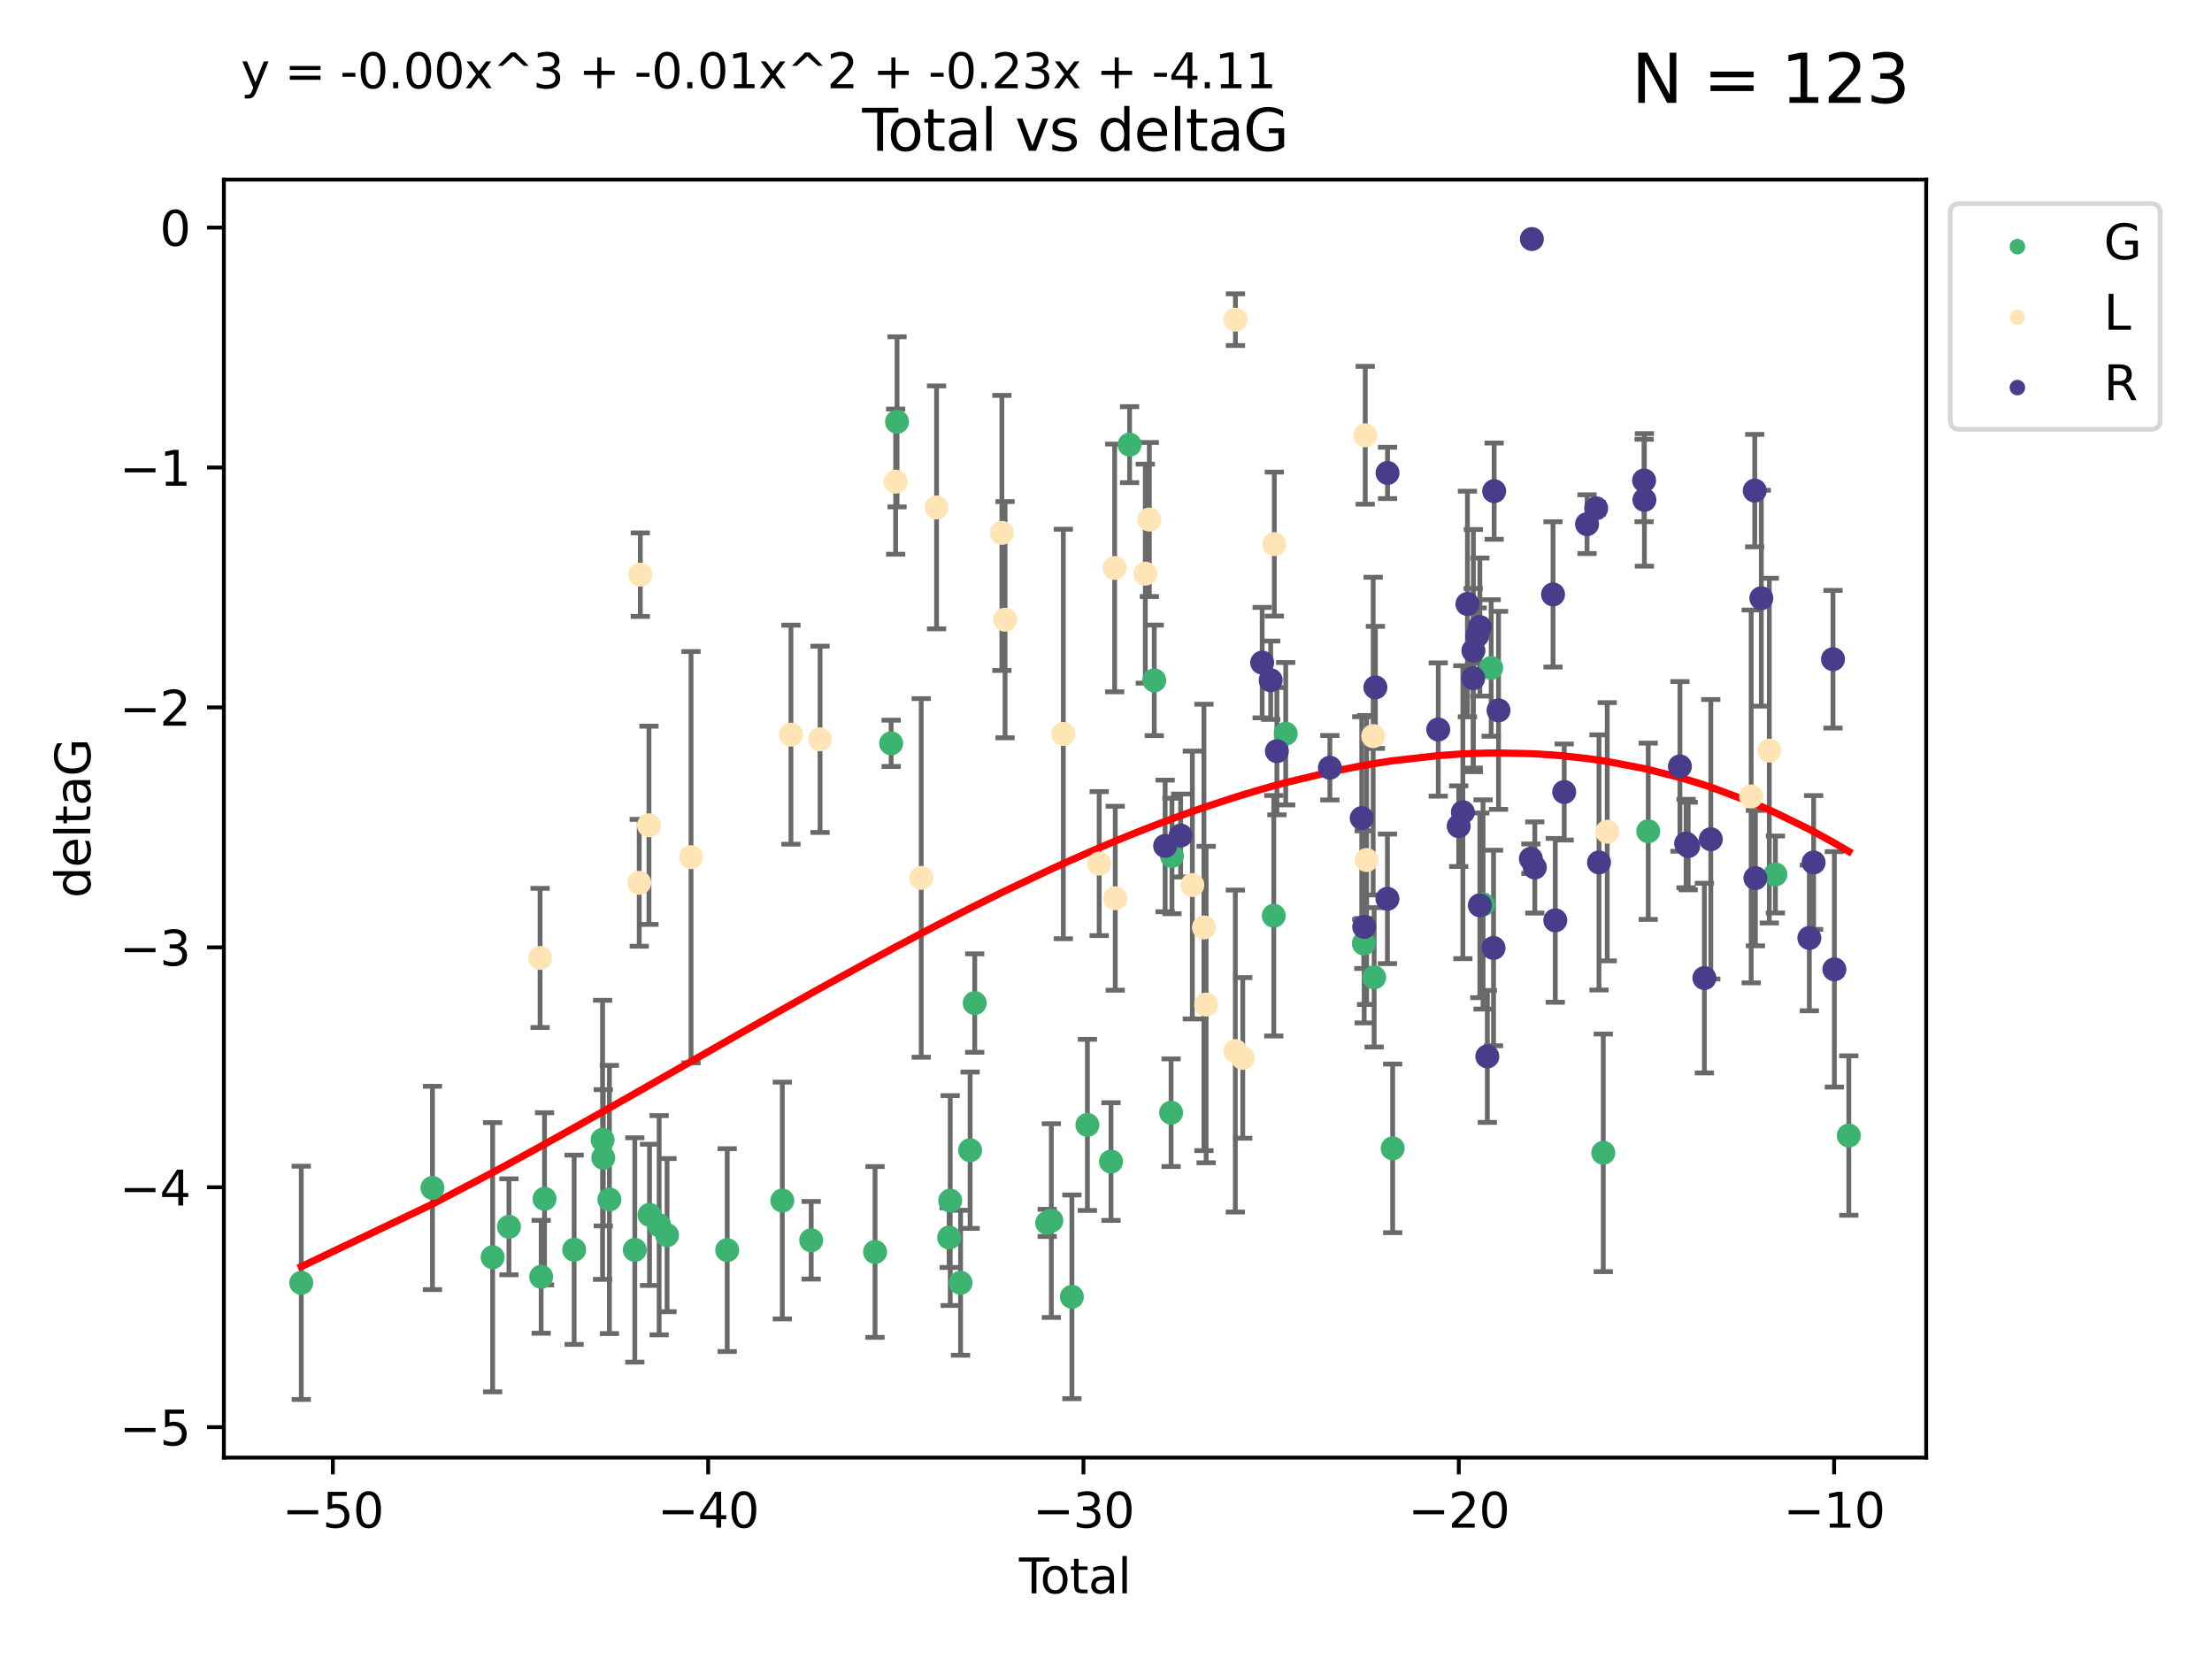 <?xml version="1.0" encoding="utf-8" standalone="no"?>
<!DOCTYPE svg PUBLIC "-//W3C//DTD SVG 1.1//EN"
  "http://www.w3.org/Graphics/SVG/1.1/DTD/svg11.dtd">
<svg xmlns:xlink="http://www.w3.org/1999/xlink" width="460.8pt" height="345.6pt" viewBox="0 0 460.8 345.6" xmlns="http://www.w3.org/2000/svg" version="1.1">
 <defs>
  <style type="text/css">*{stroke-linejoin: round; stroke-linecap: butt}</style>
 </defs>
 <g id="figure_1">
  <g id="patch_1">
   <path d="M 0 345.6 
L 460.8 345.6 
L 460.8 0 
L 0 0 
z
" style="fill: #ffffff"/>
  </g>
  <g id="axes_1">
   <g id="patch_2">
    <path d="M 46.64 303.64 
L 401.26 303.64 
L 401.26 37.411 
L 46.64 37.411 
z
" style="fill: #ffffff"/>
   </g>
   <g id="PathCollection_1">
    <defs>
     <path id="m5ec5f423d9" d="M 0 1.118 
C 0.297 1.118 0.581 1 0.791 0.791 
C 1 0.581 1.118 0.297 1.118 0 
C 1.118 -0.297 1 -0.581 0.791 -0.791 
C 0.581 -1 0.297 -1.118 0 -1.118 
C -0.297 -1.118 -0.581 -1 -0.791 -0.791 
C -1 -0.581 -1.118 -0.297 -1.118 0 
C -1.118 0.297 -1 0.581 -0.791 0.791 
C -0.581 1 -0.297 1.118 0 1.118 
z
" style="stroke: #3cb371"/>
    </defs>
    <g clip-path="url(#p6ca9474d39)">
     <use xlink:href="#m5ec5f423d9" x="62.759" y="267.238" style="fill: #3cb371; stroke: #3cb371"/>
     <use xlink:href="#m5ec5f423d9" x="90.088" y="247.466" style="fill: #3cb371; stroke: #3cb371"/>
     <use xlink:href="#m5ec5f423d9" x="102.624" y="261.905" style="fill: #3cb371; stroke: #3cb371"/>
     <use xlink:href="#m5ec5f423d9" x="106.022" y="255.566" style="fill: #3cb371; stroke: #3cb371"/>
     <use xlink:href="#m5ec5f423d9" x="112.735" y="265.978" style="fill: #3cb371; stroke: #3cb371"/>
     <use xlink:href="#m5ec5f423d9" x="113.435" y="249.735" style="fill: #3cb371; stroke: #3cb371"/>
     <use xlink:href="#m5ec5f423d9" x="119.607" y="260.345" style="fill: #3cb371; stroke: #3cb371"/>
     <use xlink:href="#m5ec5f423d9" x="125.529" y="237.445" style="fill: #3cb371; stroke: #3cb371"/>
     <use xlink:href="#m5ec5f423d9" x="125.672" y="241.189" style="fill: #3cb371; stroke: #3cb371"/>
     <use xlink:href="#m5ec5f423d9" x="126.948" y="249.877" style="fill: #3cb371; stroke: #3cb371"/>
     <use xlink:href="#m5ec5f423d9" x="132.243" y="260.381" style="fill: #3cb371; stroke: #3cb371"/>
     <use xlink:href="#m5ec5f423d9" x="135.307" y="253.078" style="fill: #3cb371; stroke: #3cb371"/>
     <use xlink:href="#m5ec5f423d9" x="137.313" y="255.239" style="fill: #3cb371; stroke: #3cb371"/>
     <use xlink:href="#m5ec5f423d9" x="138.958" y="257.304" style="fill: #3cb371; stroke: #3cb371"/>
     <use xlink:href="#m5ec5f423d9" x="151.493" y="260.42" style="fill: #3cb371; stroke: #3cb371"/>
     <use xlink:href="#m5ec5f423d9" x="162.97" y="250.094" style="fill: #3cb371; stroke: #3cb371"/>
     <use xlink:href="#m5ec5f423d9" x="168.987" y="258.373" style="fill: #3cb371; stroke: #3cb371"/>
     <use xlink:href="#m5ec5f423d9" x="182.29" y="260.808" style="fill: #3cb371; stroke: #3cb371"/>
     <use xlink:href="#m5ec5f423d9" x="185.642" y="154.851" style="fill: #3cb371; stroke: #3cb371"/>
     <use xlink:href="#m5ec5f423d9" x="186.871" y="87.874" style="fill: #3cb371; stroke: #3cb371"/>
     <use xlink:href="#m5ec5f423d9" x="197.722" y="257.818" style="fill: #3cb371; stroke: #3cb371"/>
     <use xlink:href="#m5ec5f423d9" x="197.948" y="250.105" style="fill: #3cb371; stroke: #3cb371"/>
     <use xlink:href="#m5ec5f423d9" x="200.104" y="267.224" style="fill: #3cb371; stroke: #3cb371"/>
     <use xlink:href="#m5ec5f423d9" x="202.094" y="239.611" style="fill: #3cb371; stroke: #3cb371"/>
     <use xlink:href="#m5ec5f423d9" x="203.051" y="208.959" style="fill: #3cb371; stroke: #3cb371"/>
     <use xlink:href="#m5ec5f423d9" x="218.152" y="254.751" style="fill: #3cb371; stroke: #3cb371"/>
     <use xlink:href="#m5ec5f423d9" x="219.014" y="254.273" style="fill: #3cb371; stroke: #3cb371"/>
     <use xlink:href="#m5ec5f423d9" x="223.296" y="270.152" style="fill: #3cb371; stroke: #3cb371"/>
     <use xlink:href="#m5ec5f423d9" x="226.525" y="234.336" style="fill: #3cb371; stroke: #3cb371"/>
     <use xlink:href="#m5ec5f423d9" x="231.444" y="241.975" style="fill: #3cb371; stroke: #3cb371"/>
     <use xlink:href="#m5ec5f423d9" x="235.313" y="92.629" style="fill: #3cb371; stroke: #3cb371"/>
     <use xlink:href="#m5ec5f423d9" x="240.454" y="141.734" style="fill: #3cb371; stroke: #3cb371"/>
     <use xlink:href="#m5ec5f423d9" x="243.96" y="231.794" style="fill: #3cb371; stroke: #3cb371"/>
     <use xlink:href="#m5ec5f423d9" x="244.141" y="178.317" style="fill: #3cb371; stroke: #3cb371"/>
     <use xlink:href="#m5ec5f423d9" x="265.348" y="190.766" style="fill: #3cb371; stroke: #3cb371"/>
     <use xlink:href="#m5ec5f423d9" x="267.836" y="152.841" style="fill: #3cb371; stroke: #3cb371"/>
     <use xlink:href="#m5ec5f423d9" x="284.105" y="196.541" style="fill: #3cb371; stroke: #3cb371"/>
     <use xlink:href="#m5ec5f423d9" x="286.259" y="203.599" style="fill: #3cb371; stroke: #3cb371"/>
     <use xlink:href="#m5ec5f423d9" x="290.12" y="239.222" style="fill: #3cb371; stroke: #3cb371"/>
     <use xlink:href="#m5ec5f423d9" x="308.95" y="188.418" style="fill: #3cb371; stroke: #3cb371"/>
     <use xlink:href="#m5ec5f423d9" x="310.642" y="139.147" style="fill: #3cb371; stroke: #3cb371"/>
     <use xlink:href="#m5ec5f423d9" x="333.992" y="240.154" style="fill: #3cb371; stroke: #3cb371"/>
     <use xlink:href="#m5ec5f423d9" x="343.358" y="173.169" style="fill: #3cb371; stroke: #3cb371"/>
     <use xlink:href="#m5ec5f423d9" x="369.849" y="182.168" style="fill: #3cb371; stroke: #3cb371"/>
     <use xlink:href="#m5ec5f423d9" x="385.141" y="236.555" style="fill: #3cb371; stroke: #3cb371"/>
    </g>
   </g>
   <g id="PathCollection_2">
    <defs>
     <path id="m34f084c919" d="M 0 1.118 
C 0.297 1.118 0.581 1 0.791 0.791 
C 1 0.581 1.118 0.297 1.118 0 
C 1.118 -0.297 1 -0.581 0.791 -0.791 
C 0.581 -1 0.297 -1.118 0 -1.118 
C -0.297 -1.118 -0.581 -1 -0.791 -0.791 
C -1 -0.581 -1.118 -0.297 -1.118 0 
C -1.118 0.297 -1 0.581 -0.791 0.791 
C -0.581 1 -0.297 1.118 0 1.118 
z
" style="stroke: #ffe4b5"/>
    </defs>
    <g clip-path="url(#p6ca9474d39)">
     <use xlink:href="#m34f084c919" x="112.511" y="199.556" style="fill: #ffe4b5; stroke: #ffe4b5"/>
     <use xlink:href="#m34f084c919" x="133.166" y="183.904" style="fill: #ffe4b5; stroke: #ffe4b5"/>
     <use xlink:href="#m34f084c919" x="133.388" y="119.712" style="fill: #ffe4b5; stroke: #ffe4b5"/>
     <use xlink:href="#m34f084c919" x="135.189" y="171.924" style="fill: #ffe4b5; stroke: #ffe4b5"/>
     <use xlink:href="#m34f084c919" x="143.957" y="178.567" style="fill: #ffe4b5; stroke: #ffe4b5"/>
     <use xlink:href="#m34f084c919" x="164.77" y="153.044" style="fill: #ffe4b5; stroke: #ffe4b5"/>
     <use xlink:href="#m34f084c919" x="170.832" y="154.017" style="fill: #ffe4b5; stroke: #ffe4b5"/>
     <use xlink:href="#m34f084c919" x="186.583" y="100.336" style="fill: #ffe4b5; stroke: #ffe4b5"/>
     <use xlink:href="#m34f084c919" x="191.909" y="182.886" style="fill: #ffe4b5; stroke: #ffe4b5"/>
     <use xlink:href="#m34f084c919" x="195.104" y="105.698" style="fill: #ffe4b5; stroke: #ffe4b5"/>
     <use xlink:href="#m34f084c919" x="208.711" y="111.015" style="fill: #ffe4b5; stroke: #ffe4b5"/>
     <use xlink:href="#m34f084c919" x="209.373" y="129.096" style="fill: #ffe4b5; stroke: #ffe4b5"/>
     <use xlink:href="#m34f084c919" x="221.507" y="152.902" style="fill: #ffe4b5; stroke: #ffe4b5"/>
     <use xlink:href="#m34f084c919" x="228.982" y="179.905" style="fill: #ffe4b5; stroke: #ffe4b5"/>
     <use xlink:href="#m34f084c919" x="232.206" y="118.313" style="fill: #ffe4b5; stroke: #ffe4b5"/>
     <use xlink:href="#m34f084c919" x="232.33" y="187.117" style="fill: #ffe4b5; stroke: #ffe4b5"/>
     <use xlink:href="#m34f084c919" x="238.584" y="119.499" style="fill: #ffe4b5; stroke: #ffe4b5"/>
     <use xlink:href="#m34f084c919" x="239.428" y="108.228" style="fill: #ffe4b5; stroke: #ffe4b5"/>
     <use xlink:href="#m34f084c919" x="248.388" y="184.364" style="fill: #ffe4b5; stroke: #ffe4b5"/>
     <use xlink:href="#m34f084c919" x="250.804" y="193.199" style="fill: #ffe4b5; stroke: #ffe4b5"/>
     <use xlink:href="#m34f084c919" x="251.264" y="209.267" style="fill: #ffe4b5; stroke: #ffe4b5"/>
     <use xlink:href="#m34f084c919" x="257.344" y="218.953" style="fill: #ffe4b5; stroke: #ffe4b5"/>
     <use xlink:href="#m34f084c919" x="257.364" y="66.595" style="fill: #ffe4b5; stroke: #ffe4b5"/>
     <use xlink:href="#m34f084c919" x="258.889" y="220.381" style="fill: #ffe4b5; stroke: #ffe4b5"/>
     <use xlink:href="#m34f084c919" x="265.463" y="113.347" style="fill: #ffe4b5; stroke: #ffe4b5"/>
     <use xlink:href="#m34f084c919" x="284.403" y="90.675" style="fill: #ffe4b5; stroke: #ffe4b5"/>
     <use xlink:href="#m34f084c919" x="284.696" y="179.152" style="fill: #ffe4b5; stroke: #ffe4b5"/>
     <use xlink:href="#m34f084c919" x="286.057" y="153.349" style="fill: #ffe4b5; stroke: #ffe4b5"/>
     <use xlink:href="#m34f084c919" x="334.815" y="173.265" style="fill: #ffe4b5; stroke: #ffe4b5"/>
     <use xlink:href="#m34f084c919" x="364.8" y="165.912" style="fill: #ffe4b5; stroke: #ffe4b5"/>
     <use xlink:href="#m34f084c919" x="368.576" y="156.368" style="fill: #ffe4b5; stroke: #ffe4b5"/>
    </g>
   </g>
   <g id="PathCollection_3">
    <defs>
     <path id="m46257beada" d="M 0 1.118 
C 0.297 1.118 0.581 1 0.791 0.791 
C 1 0.581 1.118 0.297 1.118 0 
C 1.118 -0.297 1 -0.581 0.791 -0.791 
C 0.581 -1 0.297 -1.118 0 -1.118 
C -0.297 -1.118 -0.581 -1 -0.791 -0.791 
C -1 -0.581 -1.118 -0.297 -1.118 0 
C -1.118 0.297 -1 0.581 -0.791 0.791 
C -0.581 1 -0.297 1.118 0 1.118 
z
" style="stroke: #483d8b"/>
    </defs>
    <g clip-path="url(#p6ca9474d39)">
     <use xlink:href="#m46257beada" x="242.721" y="176.224" style="fill: #483d8b; stroke: #483d8b"/>
     <use xlink:href="#m46257beada" x="245.949" y="174.058" style="fill: #483d8b; stroke: #483d8b"/>
     <use xlink:href="#m46257beada" x="262.933" y="138.033" style="fill: #483d8b; stroke: #483d8b"/>
     <use xlink:href="#m46257beada" x="264.708" y="141.704" style="fill: #483d8b; stroke: #483d8b"/>
     <use xlink:href="#m46257beada" x="266.001" y="156.481" style="fill: #483d8b; stroke: #483d8b"/>
     <use xlink:href="#m46257beada" x="277.038" y="159.931" style="fill: #483d8b; stroke: #483d8b"/>
     <use xlink:href="#m46257beada" x="283.675" y="170.423" style="fill: #483d8b; stroke: #483d8b"/>
     <use xlink:href="#m46257beada" x="284.186" y="193.083" style="fill: #483d8b; stroke: #483d8b"/>
     <use xlink:href="#m46257beada" x="286.523" y="143.193" style="fill: #483d8b; stroke: #483d8b"/>
     <use xlink:href="#m46257beada" x="289.025" y="187.239" style="fill: #483d8b; stroke: #483d8b"/>
     <use xlink:href="#m46257beada" x="289.049" y="98.518" style="fill: #483d8b; stroke: #483d8b"/>
     <use xlink:href="#m46257beada" x="299.615" y="151.97" style="fill: #483d8b; stroke: #483d8b"/>
     <use xlink:href="#m46257beada" x="303.875" y="172.105" style="fill: #483d8b; stroke: #483d8b"/>
     <use xlink:href="#m46257beada" x="304.742" y="169.196" style="fill: #483d8b; stroke: #483d8b"/>
     <use xlink:href="#m46257beada" x="305.692" y="125.823" style="fill: #483d8b; stroke: #483d8b"/>
     <use xlink:href="#m46257beada" x="306.896" y="141.288" style="fill: #483d8b; stroke: #483d8b"/>
     <use xlink:href="#m46257beada" x="306.933" y="135.531" style="fill: #483d8b; stroke: #483d8b"/>
     <use xlink:href="#m46257beada" x="307.725" y="132.407" style="fill: #483d8b; stroke: #483d8b"/>
     <use xlink:href="#m46257beada" x="308.282" y="130.624" style="fill: #483d8b; stroke: #483d8b"/>
     <use xlink:href="#m46257beada" x="308.284" y="188.594" style="fill: #483d8b; stroke: #483d8b"/>
     <use xlink:href="#m46257beada" x="309.838" y="220.076" style="fill: #483d8b; stroke: #483d8b"/>
     <use xlink:href="#m46257beada" x="311.129" y="197.479" style="fill: #483d8b; stroke: #483d8b"/>
     <use xlink:href="#m46257beada" x="311.259" y="102.32" style="fill: #483d8b; stroke: #483d8b"/>
     <use xlink:href="#m46257beada" x="312.17" y="147.982" style="fill: #483d8b; stroke: #483d8b"/>
     <use xlink:href="#m46257beada" x="318.906" y="178.89" style="fill: #483d8b; stroke: #483d8b"/>
     <use xlink:href="#m46257beada" x="319.115" y="49.798" style="fill: #483d8b; stroke: #483d8b"/>
     <use xlink:href="#m46257beada" x="319.727" y="180.711" style="fill: #483d8b; stroke: #483d8b"/>
     <use xlink:href="#m46257beada" x="323.526" y="123.826" style="fill: #483d8b; stroke: #483d8b"/>
     <use xlink:href="#m46257beada" x="323.993" y="191.72" style="fill: #483d8b; stroke: #483d8b"/>
     <use xlink:href="#m46257beada" x="325.855" y="164.991" style="fill: #483d8b; stroke: #483d8b"/>
     <use xlink:href="#m46257beada" x="330.608" y="109.192" style="fill: #483d8b; stroke: #483d8b"/>
     <use xlink:href="#m46257beada" x="332.512" y="105.89" style="fill: #483d8b; stroke: #483d8b"/>
     <use xlink:href="#m46257beada" x="333.103" y="179.662" style="fill: #483d8b; stroke: #483d8b"/>
     <use xlink:href="#m46257beada" x="342.495" y="100.09" style="fill: #483d8b; stroke: #483d8b"/>
     <use xlink:href="#m46257beada" x="342.56" y="104.134" style="fill: #483d8b; stroke: #483d8b"/>
     <use xlink:href="#m46257beada" x="349.96" y="159.654" style="fill: #483d8b; stroke: #483d8b"/>
     <use xlink:href="#m46257beada" x="351.246" y="175.724" style="fill: #483d8b; stroke: #483d8b"/>
     <use xlink:href="#m46257beada" x="351.682" y="176.245" style="fill: #483d8b; stroke: #483d8b"/>
     <use xlink:href="#m46257beada" x="355.055" y="203.749" style="fill: #483d8b; stroke: #483d8b"/>
     <use xlink:href="#m46257beada" x="356.392" y="174.829" style="fill: #483d8b; stroke: #483d8b"/>
     <use xlink:href="#m46257beada" x="365.545" y="102.204" style="fill: #483d8b; stroke: #483d8b"/>
     <use xlink:href="#m46257beada" x="365.686" y="182.931" style="fill: #483d8b; stroke: #483d8b"/>
     <use xlink:href="#m46257beada" x="366.916" y="124.62" style="fill: #483d8b; stroke: #483d8b"/>
     <use xlink:href="#m46257beada" x="376.92" y="195.399" style="fill: #483d8b; stroke: #483d8b"/>
     <use xlink:href="#m46257beada" x="377.811" y="179.667" style="fill: #483d8b; stroke: #483d8b"/>
     <use xlink:href="#m46257beada" x="381.845" y="137.325" style="fill: #483d8b; stroke: #483d8b"/>
     <use xlink:href="#m46257beada" x="382.134" y="201.933" style="fill: #483d8b; stroke: #483d8b"/>
    </g>
   </g>
   <g id="matplotlib.axis_1">
    <g id="xtick_1">
     <g id="line2d_1">
      <defs>
       <path id="mb36c676ce6" d="M 0 0 
L 0 3.5 
" style="stroke: #000000; stroke-width: 0.8"/>
      </defs>
      <g>
       <use xlink:href="#mb36c676ce6" x="69.339" y="303.64" style="stroke: #000000; stroke-width: 0.8"/>
      </g>
     </g>
     <g id="text_1">
      <!-- −50 -->
      <g transform="translate(58.787 318.238)scale(0.1 -0.1)">
       <defs>
        <path id="DejaVuSans-2212" d="M 678 2272 
L 4684 2272 
L 4684 1741 
L 678 1741 
L 678 2272 
z
" transform="scale(0.016)"/>
        <path id="DejaVuSans-35" d="M 691 4666 
L 3169 4666 
L 3169 4134 
L 1269 4134 
L 1269 2991 
Q 1406 3038 1543 3061 
Q 1681 3084 1819 3084 
Q 2600 3084 3056 2656 
Q 3513 2228 3513 1497 
Q 3513 744 3044 326 
Q 2575 -91 1722 -91 
Q 1428 -91 1123 -41 
Q 819 9 494 109 
L 494 744 
Q 775 591 1075 516 
Q 1375 441 1709 441 
Q 2250 441 2565 725 
Q 2881 1009 2881 1497 
Q 2881 1984 2565 2268 
Q 2250 2553 1709 2553 
Q 1456 2553 1204 2497 
Q 953 2441 691 2322 
L 691 4666 
z
" transform="scale(0.016)"/>
        <path id="DejaVuSans-30" d="M 2034 4250 
Q 1547 4250 1301 3770 
Q 1056 3291 1056 2328 
Q 1056 1369 1301 889 
Q 1547 409 2034 409 
Q 2525 409 2770 889 
Q 3016 1369 3016 2328 
Q 3016 3291 2770 3770 
Q 2525 4250 2034 4250 
z
M 2034 4750 
Q 2819 4750 3233 4129 
Q 3647 3509 3647 2328 
Q 3647 1150 3233 529 
Q 2819 -91 2034 -91 
Q 1250 -91 836 529 
Q 422 1150 422 2328 
Q 422 3509 836 4129 
Q 1250 4750 2034 4750 
z
" transform="scale(0.016)"/>
       </defs>
       <use xlink:href="#DejaVuSans-2212"/>
       <use xlink:href="#DejaVuSans-35" x="83.789"/>
       <use xlink:href="#DejaVuSans-30" x="147.412"/>
      </g>
     </g>
    </g>
    <g id="xtick_2">
     <g id="line2d_2">
      <g>
       <use xlink:href="#mb36c676ce6" x="147.523" y="303.64" style="stroke: #000000; stroke-width: 0.8"/>
      </g>
     </g>
     <g id="text_2">
      <!-- −40 -->
      <g transform="translate(136.971 318.238)scale(0.1 -0.1)">
       <defs>
        <path id="DejaVuSans-34" d="M 2419 4116 
L 825 1625 
L 2419 1625 
L 2419 4116 
z
M 2253 4666 
L 3047 4666 
L 3047 1625 
L 3713 1625 
L 3713 1100 
L 3047 1100 
L 3047 0 
L 2419 0 
L 2419 1100 
L 313 1100 
L 313 1709 
L 2253 4666 
z
" transform="scale(0.016)"/>
       </defs>
       <use xlink:href="#DejaVuSans-2212"/>
       <use xlink:href="#DejaVuSans-34" x="83.789"/>
       <use xlink:href="#DejaVuSans-30" x="147.412"/>
      </g>
     </g>
    </g>
    <g id="xtick_3">
     <g id="line2d_3">
      <g>
       <use xlink:href="#mb36c676ce6" x="225.708" y="303.64" style="stroke: #000000; stroke-width: 0.8"/>
      </g>
     </g>
     <g id="text_3">
      <!-- −30 -->
      <g transform="translate(215.155 318.238)scale(0.1 -0.1)">
       <defs>
        <path id="DejaVuSans-33" d="M 2597 2516 
Q 3050 2419 3304 2112 
Q 3559 1806 3559 1356 
Q 3559 666 3084 287 
Q 2609 -91 1734 -91 
Q 1441 -91 1130 -33 
Q 819 25 488 141 
L 488 750 
Q 750 597 1062 519 
Q 1375 441 1716 441 
Q 2309 441 2620 675 
Q 2931 909 2931 1356 
Q 2931 1769 2642 2001 
Q 2353 2234 1838 2234 
L 1294 2234 
L 1294 2753 
L 1863 2753 
Q 2328 2753 2575 2939 
Q 2822 3125 2822 3475 
Q 2822 3834 2567 4026 
Q 2313 4219 1838 4219 
Q 1578 4219 1281 4162 
Q 984 4106 628 3988 
L 628 4550 
Q 988 4650 1302 4700 
Q 1616 4750 1894 4750 
Q 2613 4750 3031 4423 
Q 3450 4097 3450 3541 
Q 3450 3153 3228 2886 
Q 3006 2619 2597 2516 
z
" transform="scale(0.016)"/>
       </defs>
       <use xlink:href="#DejaVuSans-2212"/>
       <use xlink:href="#DejaVuSans-33" x="83.789"/>
       <use xlink:href="#DejaVuSans-30" x="147.412"/>
      </g>
     </g>
    </g>
    <g id="xtick_4">
     <g id="line2d_4">
      <g>
       <use xlink:href="#mb36c676ce6" x="303.892" y="303.64" style="stroke: #000000; stroke-width: 0.8"/>
      </g>
     </g>
     <g id="text_4">
      <!-- −20 -->
      <g transform="translate(293.34 318.238)scale(0.1 -0.1)">
       <defs>
        <path id="DejaVuSans-32" d="M 1228 531 
L 3431 531 
L 3431 0 
L 469 0 
L 469 531 
Q 828 903 1448 1529 
Q 2069 2156 2228 2338 
Q 2531 2678 2651 2914 
Q 2772 3150 2772 3378 
Q 2772 3750 2511 3984 
Q 2250 4219 1831 4219 
Q 1534 4219 1204 4116 
Q 875 4013 500 3803 
L 500 4441 
Q 881 4594 1212 4672 
Q 1544 4750 1819 4750 
Q 2544 4750 2975 4387 
Q 3406 4025 3406 3419 
Q 3406 3131 3298 2873 
Q 3191 2616 2906 2266 
Q 2828 2175 2409 1742 
Q 1991 1309 1228 531 
z
" transform="scale(0.016)"/>
       </defs>
       <use xlink:href="#DejaVuSans-2212"/>
       <use xlink:href="#DejaVuSans-32" x="83.789"/>
       <use xlink:href="#DejaVuSans-30" x="147.412"/>
      </g>
     </g>
    </g>
    <g id="xtick_5">
     <g id="line2d_5">
      <g>
       <use xlink:href="#mb36c676ce6" x="382.076" y="303.64" style="stroke: #000000; stroke-width: 0.8"/>
      </g>
     </g>
     <g id="text_5">
      <!-- −10 -->
      <g transform="translate(371.524 318.238)scale(0.1 -0.1)">
       <defs>
        <path id="DejaVuSans-31" d="M 794 531 
L 1825 531 
L 1825 4091 
L 703 3866 
L 703 4441 
L 1819 4666 
L 2450 4666 
L 2450 531 
L 3481 531 
L 3481 0 
L 794 0 
L 794 531 
z
" transform="scale(0.016)"/>
       </defs>
       <use xlink:href="#DejaVuSans-2212"/>
       <use xlink:href="#DejaVuSans-31" x="83.789"/>
       <use xlink:href="#DejaVuSans-30" x="147.412"/>
      </g>
     </g>
    </g>
    <g id="text_6">
     <!-- Total -->
     <g transform="translate(212.273 331.917)scale(0.1 -0.1)">
      <defs>
       <path id="DejaVuSans-54" d="M -19 4666 
L 3928 4666 
L 3928 4134 
L 2272 4134 
L 2272 0 
L 1638 0 
L 1638 4134 
L -19 4134 
L -19 4666 
z
" transform="scale(0.016)"/>
       <path id="DejaVuSans-6f" d="M 1959 3097 
Q 1497 3097 1228 2736 
Q 959 2375 959 1747 
Q 959 1119 1226 758 
Q 1494 397 1959 397 
Q 2419 397 2687 759 
Q 2956 1122 2956 1747 
Q 2956 2369 2687 2733 
Q 2419 3097 1959 3097 
z
M 1959 3584 
Q 2709 3584 3137 3096 
Q 3566 2609 3566 1747 
Q 3566 888 3137 398 
Q 2709 -91 1959 -91 
Q 1206 -91 779 398 
Q 353 888 353 1747 
Q 353 2609 779 3096 
Q 1206 3584 1959 3584 
z
" transform="scale(0.016)"/>
       <path id="DejaVuSans-74" d="M 1172 4494 
L 1172 3500 
L 2356 3500 
L 2356 3053 
L 1172 3053 
L 1172 1153 
Q 1172 725 1289 603 
Q 1406 481 1766 481 
L 2356 481 
L 2356 0 
L 1766 0 
Q 1100 0 847 248 
Q 594 497 594 1153 
L 594 3053 
L 172 3053 
L 172 3500 
L 594 3500 
L 594 4494 
L 1172 4494 
z
" transform="scale(0.016)"/>
       <path id="DejaVuSans-61" d="M 2194 1759 
Q 1497 1759 1228 1600 
Q 959 1441 959 1056 
Q 959 750 1161 570 
Q 1363 391 1709 391 
Q 2188 391 2477 730 
Q 2766 1069 2766 1631 
L 2766 1759 
L 2194 1759 
z
M 3341 1997 
L 3341 0 
L 2766 0 
L 2766 531 
Q 2569 213 2275 61 
Q 1981 -91 1556 -91 
Q 1019 -91 701 211 
Q 384 513 384 1019 
Q 384 1609 779 1909 
Q 1175 2209 1959 2209 
L 2766 2209 
L 2766 2266 
Q 2766 2663 2505 2880 
Q 2244 3097 1772 3097 
Q 1472 3097 1187 3025 
Q 903 2953 641 2809 
L 641 3341 
Q 956 3463 1253 3523 
Q 1550 3584 1831 3584 
Q 2591 3584 2966 3190 
Q 3341 2797 3341 1997 
z
" transform="scale(0.016)"/>
       <path id="DejaVuSans-6c" d="M 603 4863 
L 1178 4863 
L 1178 0 
L 603 0 
L 603 4863 
z
" transform="scale(0.016)"/>
      </defs>
      <use xlink:href="#DejaVuSans-54"/>
      <use xlink:href="#DejaVuSans-6f" x="44.084"/>
      <use xlink:href="#DejaVuSans-74" x="105.266"/>
      <use xlink:href="#DejaVuSans-61" x="144.475"/>
      <use xlink:href="#DejaVuSans-6c" x="205.754"/>
     </g>
    </g>
   </g>
   <g id="matplotlib.axis_2">
    <g id="ytick_1">
     <g id="line2d_6">
      <defs>
       <path id="mb7715fc55f" d="M 0 0 
L -3.5 0 
" style="stroke: #000000; stroke-width: 0.8"/>
      </defs>
      <g>
       <use xlink:href="#mb7715fc55f" x="46.64" y="297.306" style="stroke: #000000; stroke-width: 0.8"/>
      </g>
     </g>
     <g id="text_7">
      <!-- −5 -->
      <g transform="translate(24.898 301.106)scale(0.1 -0.1)">
       <use xlink:href="#DejaVuSans-2212"/>
       <use xlink:href="#DejaVuSans-35" x="83.789"/>
      </g>
     </g>
    </g>
    <g id="ytick_2">
     <g id="line2d_7">
      <g>
       <use xlink:href="#mb7715fc55f" x="46.64" y="247.327" style="stroke: #000000; stroke-width: 0.8"/>
      </g>
     </g>
     <g id="text_8">
      <!-- −4 -->
      <g transform="translate(24.898 251.126)scale(0.1 -0.1)">
       <use xlink:href="#DejaVuSans-2212"/>
       <use xlink:href="#DejaVuSans-34" x="83.789"/>
      </g>
     </g>
    </g>
    <g id="ytick_3">
     <g id="line2d_8">
      <g>
       <use xlink:href="#mb7715fc55f" x="46.64" y="197.347" style="stroke: #000000; stroke-width: 0.8"/>
      </g>
     </g>
     <g id="text_9">
      <!-- −3 -->
      <g transform="translate(24.898 201.147)scale(0.1 -0.1)">
       <use xlink:href="#DejaVuSans-2212"/>
       <use xlink:href="#DejaVuSans-33" x="83.789"/>
      </g>
     </g>
    </g>
    <g id="ytick_4">
     <g id="line2d_9">
      <g>
       <use xlink:href="#mb7715fc55f" x="46.64" y="147.368" style="stroke: #000000; stroke-width: 0.8"/>
      </g>
     </g>
     <g id="text_10">
      <!-- −2 -->
      <g transform="translate(24.898 151.167)scale(0.1 -0.1)">
       <use xlink:href="#DejaVuSans-2212"/>
       <use xlink:href="#DejaVuSans-32" x="83.789"/>
      </g>
     </g>
    </g>
    <g id="ytick_5">
     <g id="line2d_10">
      <g>
       <use xlink:href="#mb7715fc55f" x="46.64" y="97.389" style="stroke: #000000; stroke-width: 0.8"/>
      </g>
     </g>
     <g id="text_11">
      <!-- −1 -->
      <g transform="translate(24.898 101.188)scale(0.1 -0.1)">
       <use xlink:href="#DejaVuSans-2212"/>
       <use xlink:href="#DejaVuSans-31" x="83.789"/>
      </g>
     </g>
    </g>
    <g id="ytick_6">
     <g id="line2d_11">
      <g>
       <use xlink:href="#mb7715fc55f" x="46.64" y="47.409" style="stroke: #000000; stroke-width: 0.8"/>
      </g>
     </g>
     <g id="text_12">
      <!-- 0 -->
      <g transform="translate(33.278 51.208)scale(0.1 -0.1)">
       <use xlink:href="#DejaVuSans-30"/>
      </g>
     </g>
    </g>
    <g id="text_13">
     <!-- deltaG -->
     <g transform="translate(18.818 187.064)rotate(-90)scale(0.1 -0.1)">
      <defs>
       <path id="DejaVuSans-64" d="M 2906 2969 
L 2906 4863 
L 3481 4863 
L 3481 0 
L 2906 0 
L 2906 525 
Q 2725 213 2448 61 
Q 2172 -91 1784 -91 
Q 1150 -91 751 415 
Q 353 922 353 1747 
Q 353 2572 751 3078 
Q 1150 3584 1784 3584 
Q 2172 3584 2448 3432 
Q 2725 3281 2906 2969 
z
M 947 1747 
Q 947 1113 1208 752 
Q 1469 391 1925 391 
Q 2381 391 2643 752 
Q 2906 1113 2906 1747 
Q 2906 2381 2643 2742 
Q 2381 3103 1925 3103 
Q 1469 3103 1208 2742 
Q 947 2381 947 1747 
z
" transform="scale(0.016)"/>
       <path id="DejaVuSans-65" d="M 3597 1894 
L 3597 1613 
L 953 1613 
Q 991 1019 1311 708 
Q 1631 397 2203 397 
Q 2534 397 2845 478 
Q 3156 559 3463 722 
L 3463 178 
Q 3153 47 2828 -22 
Q 2503 -91 2169 -91 
Q 1331 -91 842 396 
Q 353 884 353 1716 
Q 353 2575 817 3079 
Q 1281 3584 2069 3584 
Q 2775 3584 3186 3129 
Q 3597 2675 3597 1894 
z
M 3022 2063 
Q 3016 2534 2758 2815 
Q 2500 3097 2075 3097 
Q 1594 3097 1305 2825 
Q 1016 2553 972 2059 
L 3022 2063 
z
" transform="scale(0.016)"/>
       <path id="DejaVuSans-47" d="M 3809 666 
L 3809 1919 
L 2778 1919 
L 2778 2438 
L 4434 2438 
L 4434 434 
Q 4069 175 3628 42 
Q 3188 -91 2688 -91 
Q 1594 -91 976 548 
Q 359 1188 359 2328 
Q 359 3472 976 4111 
Q 1594 4750 2688 4750 
Q 3144 4750 3555 4637 
Q 3966 4525 4313 4306 
L 4313 3634 
Q 3963 3931 3569 4081 
Q 3175 4231 2741 4231 
Q 1884 4231 1454 3753 
Q 1025 3275 1025 2328 
Q 1025 1384 1454 906 
Q 1884 428 2741 428 
Q 3075 428 3337 486 
Q 3600 544 3809 666 
z
" transform="scale(0.016)"/>
      </defs>
      <use xlink:href="#DejaVuSans-64"/>
      <use xlink:href="#DejaVuSans-65" x="63.477"/>
      <use xlink:href="#DejaVuSans-6c" x="125"/>
      <use xlink:href="#DejaVuSans-74" x="152.783"/>
      <use xlink:href="#DejaVuSans-61" x="191.992"/>
      <use xlink:href="#DejaVuSans-47" x="253.271"/>
     </g>
    </g>
   </g>
   <g id="LineCollection_1">
    <path d="M 62.759 291.539 
L 62.759 242.937 
" clip-path="url(#p6ca9474d39)" style="fill: none; stroke: #696969"/>
    <path d="M 90.088 268.644 
L 90.088 226.288 
" clip-path="url(#p6ca9474d39)" style="fill: none; stroke: #696969"/>
    <path d="M 102.624 289.949 
L 102.624 233.861 
" clip-path="url(#p6ca9474d39)" style="fill: none; stroke: #696969"/>
    <path d="M 106.022 265.565 
L 106.022 245.566 
" clip-path="url(#p6ca9474d39)" style="fill: none; stroke: #696969"/>
    <path d="M 112.735 277.734 
L 112.735 254.222 
" clip-path="url(#p6ca9474d39)" style="fill: none; stroke: #696969"/>
    <path d="M 113.435 267.667 
L 113.435 231.802 
" clip-path="url(#p6ca9474d39)" style="fill: none; stroke: #696969"/>
    <path d="M 119.607 280.063 
L 119.607 240.627 
" clip-path="url(#p6ca9474d39)" style="fill: none; stroke: #696969"/>
    <path d="M 125.529 266.516 
L 125.529 208.375 
" clip-path="url(#p6ca9474d39)" style="fill: none; stroke: #696969"/>
    <path d="M 125.672 255.385 
L 125.672 226.994 
" clip-path="url(#p6ca9474d39)" style="fill: none; stroke: #696969"/>
    <path d="M 126.948 277.808 
L 126.948 221.945 
" clip-path="url(#p6ca9474d39)" style="fill: none; stroke: #696969"/>
    <path d="M 132.243 283.745 
L 132.243 237.018 
" clip-path="url(#p6ca9474d39)" style="fill: none; stroke: #696969"/>
    <path d="M 135.307 267.785 
L 135.307 238.371 
" clip-path="url(#p6ca9474d39)" style="fill: none; stroke: #696969"/>
    <path d="M 137.313 278.075 
L 137.313 232.402 
" clip-path="url(#p6ca9474d39)" style="fill: none; stroke: #696969"/>
    <path d="M 138.958 273.25 
L 138.958 241.358 
" clip-path="url(#p6ca9474d39)" style="fill: none; stroke: #696969"/>
    <path d="M 151.493 281.55 
L 151.493 239.289 
" clip-path="url(#p6ca9474d39)" style="fill: none; stroke: #696969"/>
    <path d="M 162.97 274.757 
L 162.97 225.431 
" clip-path="url(#p6ca9474d39)" style="fill: none; stroke: #696969"/>
    <path d="M 168.987 266.455 
L 168.987 250.291 
" clip-path="url(#p6ca9474d39)" style="fill: none; stroke: #696969"/>
    <path d="M 182.29 278.598 
L 182.29 243.017 
" clip-path="url(#p6ca9474d39)" style="fill: none; stroke: #696969"/>
    <path d="M 185.642 159.671 
L 185.642 150.032 
" clip-path="url(#p6ca9474d39)" style="fill: none; stroke: #696969"/>
    <path d="M 186.871 105.593 
L 186.871 70.156 
" clip-path="url(#p6ca9474d39)" style="fill: none; stroke: #696969"/>
    <path d="M 197.722 264.041 
L 197.722 251.595 
" clip-path="url(#p6ca9474d39)" style="fill: none; stroke: #696969"/>
    <path d="M 197.948 271.967 
L 197.948 228.243 
" clip-path="url(#p6ca9474d39)" style="fill: none; stroke: #696969"/>
    <path d="M 200.104 282.322 
L 200.104 252.125 
" clip-path="url(#p6ca9474d39)" style="fill: none; stroke: #696969"/>
    <path d="M 202.094 255.901 
L 202.094 223.32 
" clip-path="url(#p6ca9474d39)" style="fill: none; stroke: #696969"/>
    <path d="M 203.051 219.211 
L 203.051 198.707 
" clip-path="url(#p6ca9474d39)" style="fill: none; stroke: #696969"/>
    <path d="M 218.152 257.581 
L 218.152 251.92 
" clip-path="url(#p6ca9474d39)" style="fill: none; stroke: #696969"/>
    <path d="M 219.014 274.45 
L 219.014 234.096 
" clip-path="url(#p6ca9474d39)" style="fill: none; stroke: #696969"/>
    <path d="M 223.296 291.373 
L 223.296 248.931 
" clip-path="url(#p6ca9474d39)" style="fill: none; stroke: #696969"/>
    <path d="M 226.525 252.16 
L 226.525 216.512 
" clip-path="url(#p6ca9474d39)" style="fill: none; stroke: #696969"/>
    <path d="M 231.444 254.232 
L 231.444 229.719 
" clip-path="url(#p6ca9474d39)" style="fill: none; stroke: #696969"/>
    <path d="M 235.313 100.547 
L 235.313 84.712 
" clip-path="url(#p6ca9474d39)" style="fill: none; stroke: #696969"/>
    <path d="M 240.454 153.252 
L 240.454 130.217 
" clip-path="url(#p6ca9474d39)" style="fill: none; stroke: #696969"/>
    <path d="M 243.96 243.003 
L 243.96 220.585 
" clip-path="url(#p6ca9474d39)" style="fill: none; stroke: #696969"/>
    <path d="M 244.141 190.347 
L 244.141 166.287 
" clip-path="url(#p6ca9474d39)" style="fill: none; stroke: #696969"/>
    <path d="M 265.348 215.814 
L 265.348 165.719 
" clip-path="url(#p6ca9474d39)" style="fill: none; stroke: #696969"/>
    <path d="M 267.836 167.67 
L 267.836 138.011 
" clip-path="url(#p6ca9474d39)" style="fill: none; stroke: #696969"/>
    <path d="M 284.105 201.754 
L 284.105 191.328 
" clip-path="url(#p6ca9474d39)" style="fill: none; stroke: #696969"/>
    <path d="M 286.259 218.113 
L 286.259 189.084 
" clip-path="url(#p6ca9474d39)" style="fill: none; stroke: #696969"/>
    <path d="M 290.12 256.79 
L 290.12 221.654 
" clip-path="url(#p6ca9474d39)" style="fill: none; stroke: #696969"/>
    <path d="M 308.95 210.211 
L 308.95 166.626 
" clip-path="url(#p6ca9474d39)" style="fill: none; stroke: #696969"/>
    <path d="M 310.642 153.366 
L 310.642 124.928 
" clip-path="url(#p6ca9474d39)" style="fill: none; stroke: #696969"/>
    <path d="M 333.992 264.905 
L 333.992 215.403 
" clip-path="url(#p6ca9474d39)" style="fill: none; stroke: #696969"/>
    <path d="M 343.358 191.534 
L 343.358 154.804 
" clip-path="url(#p6ca9474d39)" style="fill: none; stroke: #696969"/>
    <path d="M 369.849 190.185 
L 369.849 174.151 
" clip-path="url(#p6ca9474d39)" style="fill: none; stroke: #696969"/>
    <path d="M 385.141 253.164 
L 385.141 219.946 
" clip-path="url(#p6ca9474d39)" style="fill: none; stroke: #696969"/>
   </g>
   <g id="line2d_12">
    <defs>
     <path id="mc11ebb30c8" d="M 2 0 
L -2 -0 
" style="stroke: #696969"/>
    </defs>
    <g clip-path="url(#p6ca9474d39)">
     <use xlink:href="#mc11ebb30c8" x="62.759" y="291.539" style="fill: #696969; stroke: #696969"/>
     <use xlink:href="#mc11ebb30c8" x="90.088" y="268.644" style="fill: #696969; stroke: #696969"/>
     <use xlink:href="#mc11ebb30c8" x="102.624" y="289.949" style="fill: #696969; stroke: #696969"/>
     <use xlink:href="#mc11ebb30c8" x="106.022" y="265.565" style="fill: #696969; stroke: #696969"/>
     <use xlink:href="#mc11ebb30c8" x="112.735" y="277.734" style="fill: #696969; stroke: #696969"/>
     <use xlink:href="#mc11ebb30c8" x="113.435" y="267.667" style="fill: #696969; stroke: #696969"/>
     <use xlink:href="#mc11ebb30c8" x="119.607" y="280.063" style="fill: #696969; stroke: #696969"/>
     <use xlink:href="#mc11ebb30c8" x="125.529" y="266.516" style="fill: #696969; stroke: #696969"/>
     <use xlink:href="#mc11ebb30c8" x="125.672" y="255.385" style="fill: #696969; stroke: #696969"/>
     <use xlink:href="#mc11ebb30c8" x="126.948" y="277.808" style="fill: #696969; stroke: #696969"/>
     <use xlink:href="#mc11ebb30c8" x="132.243" y="283.745" style="fill: #696969; stroke: #696969"/>
     <use xlink:href="#mc11ebb30c8" x="135.307" y="267.785" style="fill: #696969; stroke: #696969"/>
     <use xlink:href="#mc11ebb30c8" x="137.313" y="278.075" style="fill: #696969; stroke: #696969"/>
     <use xlink:href="#mc11ebb30c8" x="138.958" y="273.25" style="fill: #696969; stroke: #696969"/>
     <use xlink:href="#mc11ebb30c8" x="151.493" y="281.55" style="fill: #696969; stroke: #696969"/>
     <use xlink:href="#mc11ebb30c8" x="162.97" y="274.757" style="fill: #696969; stroke: #696969"/>
     <use xlink:href="#mc11ebb30c8" x="168.987" y="266.455" style="fill: #696969; stroke: #696969"/>
     <use xlink:href="#mc11ebb30c8" x="182.29" y="278.598" style="fill: #696969; stroke: #696969"/>
     <use xlink:href="#mc11ebb30c8" x="185.642" y="159.671" style="fill: #696969; stroke: #696969"/>
     <use xlink:href="#mc11ebb30c8" x="186.871" y="105.593" style="fill: #696969; stroke: #696969"/>
     <use xlink:href="#mc11ebb30c8" x="197.722" y="264.041" style="fill: #696969; stroke: #696969"/>
     <use xlink:href="#mc11ebb30c8" x="197.948" y="271.967" style="fill: #696969; stroke: #696969"/>
     <use xlink:href="#mc11ebb30c8" x="200.104" y="282.322" style="fill: #696969; stroke: #696969"/>
     <use xlink:href="#mc11ebb30c8" x="202.094" y="255.901" style="fill: #696969; stroke: #696969"/>
     <use xlink:href="#mc11ebb30c8" x="203.051" y="219.211" style="fill: #696969; stroke: #696969"/>
     <use xlink:href="#mc11ebb30c8" x="218.152" y="257.581" style="fill: #696969; stroke: #696969"/>
     <use xlink:href="#mc11ebb30c8" x="219.014" y="274.45" style="fill: #696969; stroke: #696969"/>
     <use xlink:href="#mc11ebb30c8" x="223.296" y="291.373" style="fill: #696969; stroke: #696969"/>
     <use xlink:href="#mc11ebb30c8" x="226.525" y="252.16" style="fill: #696969; stroke: #696969"/>
     <use xlink:href="#mc11ebb30c8" x="231.444" y="254.232" style="fill: #696969; stroke: #696969"/>
     <use xlink:href="#mc11ebb30c8" x="235.313" y="100.547" style="fill: #696969; stroke: #696969"/>
     <use xlink:href="#mc11ebb30c8" x="240.454" y="153.252" style="fill: #696969; stroke: #696969"/>
     <use xlink:href="#mc11ebb30c8" x="243.96" y="243.003" style="fill: #696969; stroke: #696969"/>
     <use xlink:href="#mc11ebb30c8" x="244.141" y="190.347" style="fill: #696969; stroke: #696969"/>
     <use xlink:href="#mc11ebb30c8" x="265.348" y="215.814" style="fill: #696969; stroke: #696969"/>
     <use xlink:href="#mc11ebb30c8" x="267.836" y="167.67" style="fill: #696969; stroke: #696969"/>
     <use xlink:href="#mc11ebb30c8" x="284.105" y="201.754" style="fill: #696969; stroke: #696969"/>
     <use xlink:href="#mc11ebb30c8" x="286.259" y="218.113" style="fill: #696969; stroke: #696969"/>
     <use xlink:href="#mc11ebb30c8" x="290.12" y="256.79" style="fill: #696969; stroke: #696969"/>
     <use xlink:href="#mc11ebb30c8" x="308.95" y="210.211" style="fill: #696969; stroke: #696969"/>
     <use xlink:href="#mc11ebb30c8" x="310.642" y="153.366" style="fill: #696969; stroke: #696969"/>
     <use xlink:href="#mc11ebb30c8" x="333.992" y="264.905" style="fill: #696969; stroke: #696969"/>
     <use xlink:href="#mc11ebb30c8" x="343.358" y="191.534" style="fill: #696969; stroke: #696969"/>
     <use xlink:href="#mc11ebb30c8" x="369.849" y="190.185" style="fill: #696969; stroke: #696969"/>
     <use xlink:href="#mc11ebb30c8" x="385.141" y="253.164" style="fill: #696969; stroke: #696969"/>
    </g>
   </g>
   <g id="line2d_13">
    <g clip-path="url(#p6ca9474d39)">
     <use xlink:href="#mc11ebb30c8" x="62.759" y="242.937" style="fill: #696969; stroke: #696969"/>
     <use xlink:href="#mc11ebb30c8" x="90.088" y="226.288" style="fill: #696969; stroke: #696969"/>
     <use xlink:href="#mc11ebb30c8" x="102.624" y="233.861" style="fill: #696969; stroke: #696969"/>
     <use xlink:href="#mc11ebb30c8" x="106.022" y="245.566" style="fill: #696969; stroke: #696969"/>
     <use xlink:href="#mc11ebb30c8" x="112.735" y="254.222" style="fill: #696969; stroke: #696969"/>
     <use xlink:href="#mc11ebb30c8" x="113.435" y="231.802" style="fill: #696969; stroke: #696969"/>
     <use xlink:href="#mc11ebb30c8" x="119.607" y="240.627" style="fill: #696969; stroke: #696969"/>
     <use xlink:href="#mc11ebb30c8" x="125.529" y="208.375" style="fill: #696969; stroke: #696969"/>
     <use xlink:href="#mc11ebb30c8" x="125.672" y="226.994" style="fill: #696969; stroke: #696969"/>
     <use xlink:href="#mc11ebb30c8" x="126.948" y="221.945" style="fill: #696969; stroke: #696969"/>
     <use xlink:href="#mc11ebb30c8" x="132.243" y="237.018" style="fill: #696969; stroke: #696969"/>
     <use xlink:href="#mc11ebb30c8" x="135.307" y="238.371" style="fill: #696969; stroke: #696969"/>
     <use xlink:href="#mc11ebb30c8" x="137.313" y="232.402" style="fill: #696969; stroke: #696969"/>
     <use xlink:href="#mc11ebb30c8" x="138.958" y="241.358" style="fill: #696969; stroke: #696969"/>
     <use xlink:href="#mc11ebb30c8" x="151.493" y="239.289" style="fill: #696969; stroke: #696969"/>
     <use xlink:href="#mc11ebb30c8" x="162.97" y="225.431" style="fill: #696969; stroke: #696969"/>
     <use xlink:href="#mc11ebb30c8" x="168.987" y="250.291" style="fill: #696969; stroke: #696969"/>
     <use xlink:href="#mc11ebb30c8" x="182.29" y="243.017" style="fill: #696969; stroke: #696969"/>
     <use xlink:href="#mc11ebb30c8" x="185.642" y="150.032" style="fill: #696969; stroke: #696969"/>
     <use xlink:href="#mc11ebb30c8" x="186.871" y="70.156" style="fill: #696969; stroke: #696969"/>
     <use xlink:href="#mc11ebb30c8" x="197.722" y="251.595" style="fill: #696969; stroke: #696969"/>
     <use xlink:href="#mc11ebb30c8" x="197.948" y="228.243" style="fill: #696969; stroke: #696969"/>
     <use xlink:href="#mc11ebb30c8" x="200.104" y="252.125" style="fill: #696969; stroke: #696969"/>
     <use xlink:href="#mc11ebb30c8" x="202.094" y="223.32" style="fill: #696969; stroke: #696969"/>
     <use xlink:href="#mc11ebb30c8" x="203.051" y="198.707" style="fill: #696969; stroke: #696969"/>
     <use xlink:href="#mc11ebb30c8" x="218.152" y="251.92" style="fill: #696969; stroke: #696969"/>
     <use xlink:href="#mc11ebb30c8" x="219.014" y="234.096" style="fill: #696969; stroke: #696969"/>
     <use xlink:href="#mc11ebb30c8" x="223.296" y="248.931" style="fill: #696969; stroke: #696969"/>
     <use xlink:href="#mc11ebb30c8" x="226.525" y="216.512" style="fill: #696969; stroke: #696969"/>
     <use xlink:href="#mc11ebb30c8" x="231.444" y="229.719" style="fill: #696969; stroke: #696969"/>
     <use xlink:href="#mc11ebb30c8" x="235.313" y="84.712" style="fill: #696969; stroke: #696969"/>
     <use xlink:href="#mc11ebb30c8" x="240.454" y="130.217" style="fill: #696969; stroke: #696969"/>
     <use xlink:href="#mc11ebb30c8" x="243.96" y="220.585" style="fill: #696969; stroke: #696969"/>
     <use xlink:href="#mc11ebb30c8" x="244.141" y="166.287" style="fill: #696969; stroke: #696969"/>
     <use xlink:href="#mc11ebb30c8" x="265.348" y="165.719" style="fill: #696969; stroke: #696969"/>
     <use xlink:href="#mc11ebb30c8" x="267.836" y="138.011" style="fill: #696969; stroke: #696969"/>
     <use xlink:href="#mc11ebb30c8" x="284.105" y="191.328" style="fill: #696969; stroke: #696969"/>
     <use xlink:href="#mc11ebb30c8" x="286.259" y="189.084" style="fill: #696969; stroke: #696969"/>
     <use xlink:href="#mc11ebb30c8" x="290.12" y="221.654" style="fill: #696969; stroke: #696969"/>
     <use xlink:href="#mc11ebb30c8" x="308.95" y="166.626" style="fill: #696969; stroke: #696969"/>
     <use xlink:href="#mc11ebb30c8" x="310.642" y="124.928" style="fill: #696969; stroke: #696969"/>
     <use xlink:href="#mc11ebb30c8" x="333.992" y="215.403" style="fill: #696969; stroke: #696969"/>
     <use xlink:href="#mc11ebb30c8" x="343.358" y="154.804" style="fill: #696969; stroke: #696969"/>
     <use xlink:href="#mc11ebb30c8" x="369.849" y="174.151" style="fill: #696969; stroke: #696969"/>
     <use xlink:href="#mc11ebb30c8" x="385.141" y="219.946" style="fill: #696969; stroke: #696969"/>
    </g>
   </g>
   <g id="LineCollection_2">
    <path d="M 112.511 214.052 
L 112.511 185.061 
" clip-path="url(#p6ca9474d39)" style="fill: none; stroke: #696969"/>
    <path d="M 133.166 197.117 
L 133.166 170.691 
" clip-path="url(#p6ca9474d39)" style="fill: none; stroke: #696969"/>
    <path d="M 133.388 128.409 
L 133.388 111.014 
" clip-path="url(#p6ca9474d39)" style="fill: none; stroke: #696969"/>
    <path d="M 135.189 192.569 
L 135.189 151.278 
" clip-path="url(#p6ca9474d39)" style="fill: none; stroke: #696969"/>
    <path d="M 143.957 221.408 
L 143.957 135.726 
" clip-path="url(#p6ca9474d39)" style="fill: none; stroke: #696969"/>
    <path d="M 164.77 175.86 
L 164.77 130.228 
" clip-path="url(#p6ca9474d39)" style="fill: none; stroke: #696969"/>
    <path d="M 170.832 173.417 
L 170.832 134.616 
" clip-path="url(#p6ca9474d39)" style="fill: none; stroke: #696969"/>
    <path d="M 186.583 115.453 
L 186.583 85.218 
" clip-path="url(#p6ca9474d39)" style="fill: none; stroke: #696969"/>
    <path d="M 191.909 220.237 
L 191.909 145.535 
" clip-path="url(#p6ca9474d39)" style="fill: none; stroke: #696969"/>
    <path d="M 195.104 131 
L 195.104 80.396 
" clip-path="url(#p6ca9474d39)" style="fill: none; stroke: #696969"/>
    <path d="M 208.711 139.665 
L 208.711 82.366 
" clip-path="url(#p6ca9474d39)" style="fill: none; stroke: #696969"/>
    <path d="M 209.373 153.698 
L 209.373 104.494 
" clip-path="url(#p6ca9474d39)" style="fill: none; stroke: #696969"/>
    <path d="M 221.507 195.557 
L 221.507 110.247 
" clip-path="url(#p6ca9474d39)" style="fill: none; stroke: #696969"/>
    <path d="M 228.982 194.904 
L 228.982 164.906 
" clip-path="url(#p6ca9474d39)" style="fill: none; stroke: #696969"/>
    <path d="M 232.206 144.119 
L 232.206 92.507 
" clip-path="url(#p6ca9474d39)" style="fill: none; stroke: #696969"/>
    <path d="M 232.33 206.279 
L 232.33 167.955 
" clip-path="url(#p6ca9474d39)" style="fill: none; stroke: #696969"/>
    <path d="M 238.584 142.309 
L 238.584 96.688 
" clip-path="url(#p6ca9474d39)" style="fill: none; stroke: #696969"/>
    <path d="M 239.428 124.27 
L 239.428 92.186 
" clip-path="url(#p6ca9474d39)" style="fill: none; stroke: #696969"/>
    <path d="M 248.388 212.264 
L 248.388 156.464 
" clip-path="url(#p6ca9474d39)" style="fill: none; stroke: #696969"/>
    <path d="M 250.804 239.698 
L 250.804 146.699 
" clip-path="url(#p6ca9474d39)" style="fill: none; stroke: #696969"/>
    <path d="M 251.264 242.227 
L 251.264 176.307 
" clip-path="url(#p6ca9474d39)" style="fill: none; stroke: #696969"/>
    <path d="M 257.344 252.488 
L 257.344 185.418 
" clip-path="url(#p6ca9474d39)" style="fill: none; stroke: #696969"/>
    <path d="M 257.364 71.978 
L 257.364 61.212 
" clip-path="url(#p6ca9474d39)" style="fill: none; stroke: #696969"/>
    <path d="M 258.889 237.113 
L 258.889 203.649 
" clip-path="url(#p6ca9474d39)" style="fill: none; stroke: #696969"/>
    <path d="M 265.463 128.344 
L 265.463 98.349 
" clip-path="url(#p6ca9474d39)" style="fill: none; stroke: #696969"/>
    <path d="M 284.403 105.031 
L 284.403 76.319 
" clip-path="url(#p6ca9474d39)" style="fill: none; stroke: #696969"/>
    <path d="M 284.696 209.254 
L 284.696 149.049 
" clip-path="url(#p6ca9474d39)" style="fill: none; stroke: #696969"/>
    <path d="M 286.057 186.44 
L 286.057 120.259 
" clip-path="url(#p6ca9474d39)" style="fill: none; stroke: #696969"/>
    <path d="M 334.815 200.162 
L 334.815 146.368 
" clip-path="url(#p6ca9474d39)" style="fill: none; stroke: #696969"/>
    <path d="M 364.8 204.752 
L 364.8 127.073 
" clip-path="url(#p6ca9474d39)" style="fill: none; stroke: #696969"/>
    <path d="M 368.576 192.277 
L 368.576 120.46 
" clip-path="url(#p6ca9474d39)" style="fill: none; stroke: #696969"/>
   </g>
   <g id="line2d_14">
    <g clip-path="url(#p6ca9474d39)">
     <use xlink:href="#mc11ebb30c8" x="112.511" y="214.052" style="fill: #696969; stroke: #696969"/>
     <use xlink:href="#mc11ebb30c8" x="133.166" y="197.117" style="fill: #696969; stroke: #696969"/>
     <use xlink:href="#mc11ebb30c8" x="133.388" y="128.409" style="fill: #696969; stroke: #696969"/>
     <use xlink:href="#mc11ebb30c8" x="135.189" y="192.569" style="fill: #696969; stroke: #696969"/>
     <use xlink:href="#mc11ebb30c8" x="143.957" y="221.408" style="fill: #696969; stroke: #696969"/>
     <use xlink:href="#mc11ebb30c8" x="164.77" y="175.86" style="fill: #696969; stroke: #696969"/>
     <use xlink:href="#mc11ebb30c8" x="170.832" y="173.417" style="fill: #696969; stroke: #696969"/>
     <use xlink:href="#mc11ebb30c8" x="186.583" y="115.453" style="fill: #696969; stroke: #696969"/>
     <use xlink:href="#mc11ebb30c8" x="191.909" y="220.237" style="fill: #696969; stroke: #696969"/>
     <use xlink:href="#mc11ebb30c8" x="195.104" y="131" style="fill: #696969; stroke: #696969"/>
     <use xlink:href="#mc11ebb30c8" x="208.711" y="139.665" style="fill: #696969; stroke: #696969"/>
     <use xlink:href="#mc11ebb30c8" x="209.373" y="153.698" style="fill: #696969; stroke: #696969"/>
     <use xlink:href="#mc11ebb30c8" x="221.507" y="195.557" style="fill: #696969; stroke: #696969"/>
     <use xlink:href="#mc11ebb30c8" x="228.982" y="194.904" style="fill: #696969; stroke: #696969"/>
     <use xlink:href="#mc11ebb30c8" x="232.206" y="144.119" style="fill: #696969; stroke: #696969"/>
     <use xlink:href="#mc11ebb30c8" x="232.33" y="206.279" style="fill: #696969; stroke: #696969"/>
     <use xlink:href="#mc11ebb30c8" x="238.584" y="142.309" style="fill: #696969; stroke: #696969"/>
     <use xlink:href="#mc11ebb30c8" x="239.428" y="124.27" style="fill: #696969; stroke: #696969"/>
     <use xlink:href="#mc11ebb30c8" x="248.388" y="212.264" style="fill: #696969; stroke: #696969"/>
     <use xlink:href="#mc11ebb30c8" x="250.804" y="239.698" style="fill: #696969; stroke: #696969"/>
     <use xlink:href="#mc11ebb30c8" x="251.264" y="242.227" style="fill: #696969; stroke: #696969"/>
     <use xlink:href="#mc11ebb30c8" x="257.344" y="252.488" style="fill: #696969; stroke: #696969"/>
     <use xlink:href="#mc11ebb30c8" x="257.364" y="71.978" style="fill: #696969; stroke: #696969"/>
     <use xlink:href="#mc11ebb30c8" x="258.889" y="237.113" style="fill: #696969; stroke: #696969"/>
     <use xlink:href="#mc11ebb30c8" x="265.463" y="128.344" style="fill: #696969; stroke: #696969"/>
     <use xlink:href="#mc11ebb30c8" x="284.403" y="105.031" style="fill: #696969; stroke: #696969"/>
     <use xlink:href="#mc11ebb30c8" x="284.696" y="209.254" style="fill: #696969; stroke: #696969"/>
     <use xlink:href="#mc11ebb30c8" x="286.057" y="186.44" style="fill: #696969; stroke: #696969"/>
     <use xlink:href="#mc11ebb30c8" x="334.815" y="200.162" style="fill: #696969; stroke: #696969"/>
     <use xlink:href="#mc11ebb30c8" x="364.8" y="204.752" style="fill: #696969; stroke: #696969"/>
     <use xlink:href="#mc11ebb30c8" x="368.576" y="192.277" style="fill: #696969; stroke: #696969"/>
    </g>
   </g>
   <g id="line2d_15">
    <g clip-path="url(#p6ca9474d39)">
     <use xlink:href="#mc11ebb30c8" x="112.511" y="185.061" style="fill: #696969; stroke: #696969"/>
     <use xlink:href="#mc11ebb30c8" x="133.166" y="170.691" style="fill: #696969; stroke: #696969"/>
     <use xlink:href="#mc11ebb30c8" x="133.388" y="111.014" style="fill: #696969; stroke: #696969"/>
     <use xlink:href="#mc11ebb30c8" x="135.189" y="151.278" style="fill: #696969; stroke: #696969"/>
     <use xlink:href="#mc11ebb30c8" x="143.957" y="135.726" style="fill: #696969; stroke: #696969"/>
     <use xlink:href="#mc11ebb30c8" x="164.77" y="130.228" style="fill: #696969; stroke: #696969"/>
     <use xlink:href="#mc11ebb30c8" x="170.832" y="134.616" style="fill: #696969; stroke: #696969"/>
     <use xlink:href="#mc11ebb30c8" x="186.583" y="85.218" style="fill: #696969; stroke: #696969"/>
     <use xlink:href="#mc11ebb30c8" x="191.909" y="145.535" style="fill: #696969; stroke: #696969"/>
     <use xlink:href="#mc11ebb30c8" x="195.104" y="80.396" style="fill: #696969; stroke: #696969"/>
     <use xlink:href="#mc11ebb30c8" x="208.711" y="82.366" style="fill: #696969; stroke: #696969"/>
     <use xlink:href="#mc11ebb30c8" x="209.373" y="104.494" style="fill: #696969; stroke: #696969"/>
     <use xlink:href="#mc11ebb30c8" x="221.507" y="110.247" style="fill: #696969; stroke: #696969"/>
     <use xlink:href="#mc11ebb30c8" x="228.982" y="164.906" style="fill: #696969; stroke: #696969"/>
     <use xlink:href="#mc11ebb30c8" x="232.206" y="92.507" style="fill: #696969; stroke: #696969"/>
     <use xlink:href="#mc11ebb30c8" x="232.33" y="167.955" style="fill: #696969; stroke: #696969"/>
     <use xlink:href="#mc11ebb30c8" x="238.584" y="96.688" style="fill: #696969; stroke: #696969"/>
     <use xlink:href="#mc11ebb30c8" x="239.428" y="92.186" style="fill: #696969; stroke: #696969"/>
     <use xlink:href="#mc11ebb30c8" x="248.388" y="156.464" style="fill: #696969; stroke: #696969"/>
     <use xlink:href="#mc11ebb30c8" x="250.804" y="146.699" style="fill: #696969; stroke: #696969"/>
     <use xlink:href="#mc11ebb30c8" x="251.264" y="176.307" style="fill: #696969; stroke: #696969"/>
     <use xlink:href="#mc11ebb30c8" x="257.344" y="185.418" style="fill: #696969; stroke: #696969"/>
     <use xlink:href="#mc11ebb30c8" x="257.364" y="61.212" style="fill: #696969; stroke: #696969"/>
     <use xlink:href="#mc11ebb30c8" x="258.889" y="203.649" style="fill: #696969; stroke: #696969"/>
     <use xlink:href="#mc11ebb30c8" x="265.463" y="98.349" style="fill: #696969; stroke: #696969"/>
     <use xlink:href="#mc11ebb30c8" x="284.403" y="76.319" style="fill: #696969; stroke: #696969"/>
     <use xlink:href="#mc11ebb30c8" x="284.696" y="149.049" style="fill: #696969; stroke: #696969"/>
     <use xlink:href="#mc11ebb30c8" x="286.057" y="120.259" style="fill: #696969; stroke: #696969"/>
     <use xlink:href="#mc11ebb30c8" x="334.815" y="146.368" style="fill: #696969; stroke: #696969"/>
     <use xlink:href="#mc11ebb30c8" x="364.8" y="127.073" style="fill: #696969; stroke: #696969"/>
     <use xlink:href="#mc11ebb30c8" x="368.576" y="120.46" style="fill: #696969; stroke: #696969"/>
    </g>
   </g>
   <g id="LineCollection_3">
    <path d="M 242.721 189.936 
L 242.721 162.513 
" clip-path="url(#p6ca9474d39)" style="fill: none; stroke: #696969"/>
    <path d="M 245.949 182.698 
L 245.949 165.418 
" clip-path="url(#p6ca9474d39)" style="fill: none; stroke: #696969"/>
    <path d="M 262.933 149.535 
L 262.933 126.531 
" clip-path="url(#p6ca9474d39)" style="fill: none; stroke: #696969"/>
    <path d="M 264.708 149.872 
L 264.708 133.536 
" clip-path="url(#p6ca9474d39)" style="fill: none; stroke: #696969"/>
    <path d="M 266.001 169.739 
L 266.001 143.222 
" clip-path="url(#p6ca9474d39)" style="fill: none; stroke: #696969"/>
    <path d="M 277.038 166.644 
L 277.038 153.218 
" clip-path="url(#p6ca9474d39)" style="fill: none; stroke: #696969"/>
    <path d="M 283.675 191.541 
L 283.675 149.304 
" clip-path="url(#p6ca9474d39)" style="fill: none; stroke: #696969"/>
    <path d="M 284.186 213.091 
L 284.186 173.076 
" clip-path="url(#p6ca9474d39)" style="fill: none; stroke: #696969"/>
    <path d="M 286.523 155.908 
L 286.523 130.478 
" clip-path="url(#p6ca9474d39)" style="fill: none; stroke: #696969"/>
    <path d="M 289.025 200.737 
L 289.025 173.741 
" clip-path="url(#p6ca9474d39)" style="fill: none; stroke: #696969"/>
    <path d="M 289.049 103.865 
L 289.049 93.17 
" clip-path="url(#p6ca9474d39)" style="fill: none; stroke: #696969"/>
    <path d="M 299.615 165.85 
L 299.615 138.091 
" clip-path="url(#p6ca9474d39)" style="fill: none; stroke: #696969"/>
    <path d="M 303.875 180.505 
L 303.875 163.704 
" clip-path="url(#p6ca9474d39)" style="fill: none; stroke: #696969"/>
    <path d="M 304.742 199.703 
L 304.742 138.688 
" clip-path="url(#p6ca9474d39)" style="fill: none; stroke: #696969"/>
    <path d="M 305.692 149.322 
L 305.692 102.324 
" clip-path="url(#p6ca9474d39)" style="fill: none; stroke: #696969"/>
    <path d="M 306.896 159.995 
L 306.896 122.581 
" clip-path="url(#p6ca9474d39)" style="fill: none; stroke: #696969"/>
    <path d="M 306.933 160.761 
L 306.933 110.3 
" clip-path="url(#p6ca9474d39)" style="fill: none; stroke: #696969"/>
    <path d="M 307.725 138.178 
L 307.725 126.636 
" clip-path="url(#p6ca9474d39)" style="fill: none; stroke: #696969"/>
    <path d="M 308.282 145.004 
L 308.282 116.244 
" clip-path="url(#p6ca9474d39)" style="fill: none; stroke: #696969"/>
    <path d="M 308.284 207.825 
L 308.284 169.362 
" clip-path="url(#p6ca9474d39)" style="fill: none; stroke: #696969"/>
    <path d="M 309.838 233.816 
L 309.838 206.335 
" clip-path="url(#p6ca9474d39)" style="fill: none; stroke: #696969"/>
    <path d="M 311.129 217.844 
L 311.129 177.114 
" clip-path="url(#p6ca9474d39)" style="fill: none; stroke: #696969"/>
    <path d="M 311.259 112.345 
L 311.259 92.295 
" clip-path="url(#p6ca9474d39)" style="fill: none; stroke: #696969"/>
    <path d="M 312.17 168.604 
L 312.17 127.36 
" clip-path="url(#p6ca9474d39)" style="fill: none; stroke: #696969"/>
    <path d="M 318.906 181.965 
L 318.906 175.815 
" clip-path="url(#p6ca9474d39)" style="fill: none; stroke: #696969"/>
    <path d="M 319.115 50.083 
L 319.115 49.513 
" clip-path="url(#p6ca9474d39)" style="fill: none; stroke: #696969"/>
    <path d="M 319.727 190.205 
L 319.727 171.217 
" clip-path="url(#p6ca9474d39)" style="fill: none; stroke: #696969"/>
    <path d="M 323.526 138.958 
L 323.526 108.694 
" clip-path="url(#p6ca9474d39)" style="fill: none; stroke: #696969"/>
    <path d="M 323.993 208.786 
L 323.993 174.654 
" clip-path="url(#p6ca9474d39)" style="fill: none; stroke: #696969"/>
    <path d="M 325.855 175.001 
L 325.855 154.981 
" clip-path="url(#p6ca9474d39)" style="fill: none; stroke: #696969"/>
    <path d="M 330.608 115.312 
L 330.608 103.073 
" clip-path="url(#p6ca9474d39)" style="fill: none; stroke: #696969"/>
    <path d="M 332.512 107.121 
L 332.512 104.658 
" clip-path="url(#p6ca9474d39)" style="fill: none; stroke: #696969"/>
    <path d="M 333.103 206.238 
L 333.103 153.086 
" clip-path="url(#p6ca9474d39)" style="fill: none; stroke: #696969"/>
    <path d="M 342.495 108.68 
L 342.495 91.5 
" clip-path="url(#p6ca9474d39)" style="fill: none; stroke: #696969"/>
    <path d="M 342.56 117.948 
L 342.56 90.32 
" clip-path="url(#p6ca9474d39)" style="fill: none; stroke: #696969"/>
    <path d="M 349.96 177.33 
L 349.96 141.979 
" clip-path="url(#p6ca9474d39)" style="fill: none; stroke: #696969"/>
    <path d="M 351.246 184.936 
L 351.246 166.511 
" clip-path="url(#p6ca9474d39)" style="fill: none; stroke: #696969"/>
    <path d="M 351.682 185.37 
L 351.682 167.12 
" clip-path="url(#p6ca9474d39)" style="fill: none; stroke: #696969"/>
    <path d="M 355.055 223.507 
L 355.055 183.991 
" clip-path="url(#p6ca9474d39)" style="fill: none; stroke: #696969"/>
    <path d="M 356.392 203.943 
L 356.392 145.714 
" clip-path="url(#p6ca9474d39)" style="fill: none; stroke: #696969"/>
    <path d="M 365.545 113.916 
L 365.545 90.492 
" clip-path="url(#p6ca9474d39)" style="fill: none; stroke: #696969"/>
    <path d="M 365.686 197.03 
L 365.686 168.832 
" clip-path="url(#p6ca9474d39)" style="fill: none; stroke: #696969"/>
    <path d="M 366.916 147.107 
L 366.916 102.132 
" clip-path="url(#p6ca9474d39)" style="fill: none; stroke: #696969"/>
    <path d="M 376.92 210.566 
L 376.92 180.231 
" clip-path="url(#p6ca9474d39)" style="fill: none; stroke: #696969"/>
    <path d="M 377.811 193.602 
L 377.811 165.732 
" clip-path="url(#p6ca9474d39)" style="fill: none; stroke: #696969"/>
    <path d="M 381.845 151.661 
L 381.845 122.989 
" clip-path="url(#p6ca9474d39)" style="fill: none; stroke: #696969"/>
    <path d="M 382.134 226.456 
L 382.134 177.41 
" clip-path="url(#p6ca9474d39)" style="fill: none; stroke: #696969"/>
   </g>
   <g id="line2d_16">
    <g clip-path="url(#p6ca9474d39)">
     <use xlink:href="#mc11ebb30c8" x="242.721" y="189.936" style="fill: #696969; stroke: #696969"/>
     <use xlink:href="#mc11ebb30c8" x="245.949" y="182.698" style="fill: #696969; stroke: #696969"/>
     <use xlink:href="#mc11ebb30c8" x="262.933" y="149.535" style="fill: #696969; stroke: #696969"/>
     <use xlink:href="#mc11ebb30c8" x="264.708" y="149.872" style="fill: #696969; stroke: #696969"/>
     <use xlink:href="#mc11ebb30c8" x="266.001" y="169.739" style="fill: #696969; stroke: #696969"/>
     <use xlink:href="#mc11ebb30c8" x="277.038" y="166.644" style="fill: #696969; stroke: #696969"/>
     <use xlink:href="#mc11ebb30c8" x="283.675" y="191.541" style="fill: #696969; stroke: #696969"/>
     <use xlink:href="#mc11ebb30c8" x="284.186" y="213.091" style="fill: #696969; stroke: #696969"/>
     <use xlink:href="#mc11ebb30c8" x="286.523" y="155.908" style="fill: #696969; stroke: #696969"/>
     <use xlink:href="#mc11ebb30c8" x="289.025" y="200.737" style="fill: #696969; stroke: #696969"/>
     <use xlink:href="#mc11ebb30c8" x="289.049" y="103.865" style="fill: #696969; stroke: #696969"/>
     <use xlink:href="#mc11ebb30c8" x="299.615" y="165.85" style="fill: #696969; stroke: #696969"/>
     <use xlink:href="#mc11ebb30c8" x="303.875" y="180.505" style="fill: #696969; stroke: #696969"/>
     <use xlink:href="#mc11ebb30c8" x="304.742" y="199.703" style="fill: #696969; stroke: #696969"/>
     <use xlink:href="#mc11ebb30c8" x="305.692" y="149.322" style="fill: #696969; stroke: #696969"/>
     <use xlink:href="#mc11ebb30c8" x="306.896" y="159.995" style="fill: #696969; stroke: #696969"/>
     <use xlink:href="#mc11ebb30c8" x="306.933" y="160.761" style="fill: #696969; stroke: #696969"/>
     <use xlink:href="#mc11ebb30c8" x="307.725" y="138.178" style="fill: #696969; stroke: #696969"/>
     <use xlink:href="#mc11ebb30c8" x="308.282" y="145.004" style="fill: #696969; stroke: #696969"/>
     <use xlink:href="#mc11ebb30c8" x="308.284" y="207.825" style="fill: #696969; stroke: #696969"/>
     <use xlink:href="#mc11ebb30c8" x="309.838" y="233.816" style="fill: #696969; stroke: #696969"/>
     <use xlink:href="#mc11ebb30c8" x="311.129" y="217.844" style="fill: #696969; stroke: #696969"/>
     <use xlink:href="#mc11ebb30c8" x="311.259" y="112.345" style="fill: #696969; stroke: #696969"/>
     <use xlink:href="#mc11ebb30c8" x="312.17" y="168.604" style="fill: #696969; stroke: #696969"/>
     <use xlink:href="#mc11ebb30c8" x="318.906" y="181.965" style="fill: #696969; stroke: #696969"/>
     <use xlink:href="#mc11ebb30c8" x="319.115" y="50.083" style="fill: #696969; stroke: #696969"/>
     <use xlink:href="#mc11ebb30c8" x="319.727" y="190.205" style="fill: #696969; stroke: #696969"/>
     <use xlink:href="#mc11ebb30c8" x="323.526" y="138.958" style="fill: #696969; stroke: #696969"/>
     <use xlink:href="#mc11ebb30c8" x="323.993" y="208.786" style="fill: #696969; stroke: #696969"/>
     <use xlink:href="#mc11ebb30c8" x="325.855" y="175.001" style="fill: #696969; stroke: #696969"/>
     <use xlink:href="#mc11ebb30c8" x="330.608" y="115.312" style="fill: #696969; stroke: #696969"/>
     <use xlink:href="#mc11ebb30c8" x="332.512" y="107.121" style="fill: #696969; stroke: #696969"/>
     <use xlink:href="#mc11ebb30c8" x="333.103" y="206.238" style="fill: #696969; stroke: #696969"/>
     <use xlink:href="#mc11ebb30c8" x="342.495" y="108.68" style="fill: #696969; stroke: #696969"/>
     <use xlink:href="#mc11ebb30c8" x="342.56" y="117.948" style="fill: #696969; stroke: #696969"/>
     <use xlink:href="#mc11ebb30c8" x="349.96" y="177.33" style="fill: #696969; stroke: #696969"/>
     <use xlink:href="#mc11ebb30c8" x="351.246" y="184.936" style="fill: #696969; stroke: #696969"/>
     <use xlink:href="#mc11ebb30c8" x="351.682" y="185.37" style="fill: #696969; stroke: #696969"/>
     <use xlink:href="#mc11ebb30c8" x="355.055" y="223.507" style="fill: #696969; stroke: #696969"/>
     <use xlink:href="#mc11ebb30c8" x="356.392" y="203.943" style="fill: #696969; stroke: #696969"/>
     <use xlink:href="#mc11ebb30c8" x="365.545" y="113.916" style="fill: #696969; stroke: #696969"/>
     <use xlink:href="#mc11ebb30c8" x="365.686" y="197.03" style="fill: #696969; stroke: #696969"/>
     <use xlink:href="#mc11ebb30c8" x="366.916" y="147.107" style="fill: #696969; stroke: #696969"/>
     <use xlink:href="#mc11ebb30c8" x="376.92" y="210.566" style="fill: #696969; stroke: #696969"/>
     <use xlink:href="#mc11ebb30c8" x="377.811" y="193.602" style="fill: #696969; stroke: #696969"/>
     <use xlink:href="#mc11ebb30c8" x="381.845" y="151.661" style="fill: #696969; stroke: #696969"/>
     <use xlink:href="#mc11ebb30c8" x="382.134" y="226.456" style="fill: #696969; stroke: #696969"/>
    </g>
   </g>
   <g id="line2d_17">
    <g clip-path="url(#p6ca9474d39)">
     <use xlink:href="#mc11ebb30c8" x="242.721" y="162.513" style="fill: #696969; stroke: #696969"/>
     <use xlink:href="#mc11ebb30c8" x="245.949" y="165.418" style="fill: #696969; stroke: #696969"/>
     <use xlink:href="#mc11ebb30c8" x="262.933" y="126.531" style="fill: #696969; stroke: #696969"/>
     <use xlink:href="#mc11ebb30c8" x="264.708" y="133.536" style="fill: #696969; stroke: #696969"/>
     <use xlink:href="#mc11ebb30c8" x="266.001" y="143.222" style="fill: #696969; stroke: #696969"/>
     <use xlink:href="#mc11ebb30c8" x="277.038" y="153.218" style="fill: #696969; stroke: #696969"/>
     <use xlink:href="#mc11ebb30c8" x="283.675" y="149.304" style="fill: #696969; stroke: #696969"/>
     <use xlink:href="#mc11ebb30c8" x="284.186" y="173.076" style="fill: #696969; stroke: #696969"/>
     <use xlink:href="#mc11ebb30c8" x="286.523" y="130.478" style="fill: #696969; stroke: #696969"/>
     <use xlink:href="#mc11ebb30c8" x="289.025" y="173.741" style="fill: #696969; stroke: #696969"/>
     <use xlink:href="#mc11ebb30c8" x="289.049" y="93.17" style="fill: #696969; stroke: #696969"/>
     <use xlink:href="#mc11ebb30c8" x="299.615" y="138.091" style="fill: #696969; stroke: #696969"/>
     <use xlink:href="#mc11ebb30c8" x="303.875" y="163.704" style="fill: #696969; stroke: #696969"/>
     <use xlink:href="#mc11ebb30c8" x="304.742" y="138.688" style="fill: #696969; stroke: #696969"/>
     <use xlink:href="#mc11ebb30c8" x="305.692" y="102.324" style="fill: #696969; stroke: #696969"/>
     <use xlink:href="#mc11ebb30c8" x="306.896" y="122.581" style="fill: #696969; stroke: #696969"/>
     <use xlink:href="#mc11ebb30c8" x="306.933" y="110.3" style="fill: #696969; stroke: #696969"/>
     <use xlink:href="#mc11ebb30c8" x="307.725" y="126.636" style="fill: #696969; stroke: #696969"/>
     <use xlink:href="#mc11ebb30c8" x="308.282" y="116.244" style="fill: #696969; stroke: #696969"/>
     <use xlink:href="#mc11ebb30c8" x="308.284" y="169.362" style="fill: #696969; stroke: #696969"/>
     <use xlink:href="#mc11ebb30c8" x="309.838" y="206.335" style="fill: #696969; stroke: #696969"/>
     <use xlink:href="#mc11ebb30c8" x="311.129" y="177.114" style="fill: #696969; stroke: #696969"/>
     <use xlink:href="#mc11ebb30c8" x="311.259" y="92.295" style="fill: #696969; stroke: #696969"/>
     <use xlink:href="#mc11ebb30c8" x="312.17" y="127.36" style="fill: #696969; stroke: #696969"/>
     <use xlink:href="#mc11ebb30c8" x="318.906" y="175.815" style="fill: #696969; stroke: #696969"/>
     <use xlink:href="#mc11ebb30c8" x="319.115" y="49.513" style="fill: #696969; stroke: #696969"/>
     <use xlink:href="#mc11ebb30c8" x="319.727" y="171.217" style="fill: #696969; stroke: #696969"/>
     <use xlink:href="#mc11ebb30c8" x="323.526" y="108.694" style="fill: #696969; stroke: #696969"/>
     <use xlink:href="#mc11ebb30c8" x="323.993" y="174.654" style="fill: #696969; stroke: #696969"/>
     <use xlink:href="#mc11ebb30c8" x="325.855" y="154.981" style="fill: #696969; stroke: #696969"/>
     <use xlink:href="#mc11ebb30c8" x="330.608" y="103.073" style="fill: #696969; stroke: #696969"/>
     <use xlink:href="#mc11ebb30c8" x="332.512" y="104.658" style="fill: #696969; stroke: #696969"/>
     <use xlink:href="#mc11ebb30c8" x="333.103" y="153.086" style="fill: #696969; stroke: #696969"/>
     <use xlink:href="#mc11ebb30c8" x="342.495" y="91.5" style="fill: #696969; stroke: #696969"/>
     <use xlink:href="#mc11ebb30c8" x="342.56" y="90.32" style="fill: #696969; stroke: #696969"/>
     <use xlink:href="#mc11ebb30c8" x="349.96" y="141.979" style="fill: #696969; stroke: #696969"/>
     <use xlink:href="#mc11ebb30c8" x="351.246" y="166.511" style="fill: #696969; stroke: #696969"/>
     <use xlink:href="#mc11ebb30c8" x="351.682" y="167.12" style="fill: #696969; stroke: #696969"/>
     <use xlink:href="#mc11ebb30c8" x="355.055" y="183.991" style="fill: #696969; stroke: #696969"/>
     <use xlink:href="#mc11ebb30c8" x="356.392" y="145.714" style="fill: #696969; stroke: #696969"/>
     <use xlink:href="#mc11ebb30c8" x="365.545" y="90.492" style="fill: #696969; stroke: #696969"/>
     <use xlink:href="#mc11ebb30c8" x="365.686" y="168.832" style="fill: #696969; stroke: #696969"/>
     <use xlink:href="#mc11ebb30c8" x="366.916" y="102.132" style="fill: #696969; stroke: #696969"/>
     <use xlink:href="#mc11ebb30c8" x="376.92" y="180.231" style="fill: #696969; stroke: #696969"/>
     <use xlink:href="#mc11ebb30c8" x="377.811" y="165.732" style="fill: #696969; stroke: #696969"/>
     <use xlink:href="#mc11ebb30c8" x="381.845" y="122.989" style="fill: #696969; stroke: #696969"/>
     <use xlink:href="#mc11ebb30c8" x="382.134" y="177.41" style="fill: #696969; stroke: #696969"/>
    </g>
   </g>
   <g id="line2d_18">
    <path d="M 62.759 263.865 
L 90.088 250.829 
L 102.624 244.252 
L 106.022 242.421 
L 112.511 238.875 
L 112.735 238.751 
L 113.435 238.365 
L 119.607 234.935 
L 125.529 231.609 
L 125.672 231.527 
L 126.948 230.807 
L 132.243 227.805 
L 133.166 227.28 
L 133.388 227.154 
L 135.189 226.128 
L 135.307 226.061 
L 137.313 224.917 
L 138.958 223.979 
L 143.957 221.124 
L 151.493 216.82 
L 162.97 210.304 
L 164.77 209.289 
L 168.987 206.924 
L 170.832 205.894 
L 182.29 199.59 
L 185.642 197.781 
L 186.583 197.276 
L 186.871 197.122 
L 191.909 194.451 
L 195.104 192.782 
L 197.722 191.429 
L 197.948 191.313 
L 200.104 190.212 
L 202.094 189.205 
L 203.051 188.723 
L 208.711 185.923 
L 209.373 185.6 
L 218.152 181.441 
L 219.014 181.045 
L 221.507 179.911 
L 223.296 179.109 
L 226.525 177.688 
L 228.982 176.629 
L 231.444 175.59 
L 232.206 175.272 
L 232.33 175.221 
L 235.313 173.999 
L 238.584 172.697 
L 239.428 172.368 
L 240.454 171.971 
L 242.721 171.109 
L 243.96 170.647 
L 244.141 170.58 
L 245.949 169.917 
L 248.388 169.045 
L 250.804 168.205 
L 251.264 168.049 
L 257.344 166.061 
L 257.364 166.054 
L 258.889 165.582 
L 262.933 164.383 
L 264.708 163.88 
L 265.348 163.703 
L 265.463 163.672 
L 266.001 163.524 
L 267.836 163.033 
L 277.038 160.828 
L 283.675 159.518 
L 284.105 159.442 
L 284.186 159.427 
L 284.403 159.389 
L 284.696 159.338 
L 286.057 159.108 
L 286.259 159.074 
L 286.523 159.031 
L 289.025 158.642 
L 289.049 158.638 
L 290.12 158.483 
L 299.615 157.407 
L 303.875 157.106 
L 304.742 157.059 
L 305.692 157.013 
L 306.896 156.964 
L 306.933 156.962 
L 307.725 156.935 
L 308.282 156.918 
L 308.284 156.918 
L 308.95 156.901 
L 309.838 156.882 
L 310.642 156.87 
L 311.129 156.865 
L 311.259 156.864 
L 312.17 156.859 
L 318.906 157 
L 319.115 157.01 
L 319.727 157.039 
L 323.526 157.282 
L 323.993 157.319 
L 325.855 157.482 
L 330.608 158.014 
L 332.512 158.275 
L 333.103 158.362 
L 333.992 158.497 
L 334.815 158.627 
L 342.495 160.1 
L 342.56 160.114 
L 343.358 160.295 
L 349.96 161.984 
L 351.246 162.355 
L 351.682 162.484 
L 355.055 163.535 
L 356.392 163.978 
L 364.8 167.121 
L 365.545 167.429 
L 365.686 167.488 
L 366.916 168.01 
L 368.576 168.736 
L 369.849 169.309 
L 376.92 172.766 
L 377.811 173.234 
L 381.845 175.45 
L 382.134 175.615 
L 385.141 177.376 
" clip-path="url(#p6ca9474d39)" style="fill: none; stroke: #ff0000; stroke-width: 1.5; stroke-linecap: square"/>
   </g>
   <g id="line2d_19">
    <defs>
     <path id="me3ce184cea" d="M 0 2 
C 0.53 2 1.039 1.789 1.414 1.414 
C 1.789 1.039 2 0.53 2 0 
C 2 -0.53 1.789 -1.039 1.414 -1.414 
C 1.039 -1.789 0.53 -2 0 -2 
C -0.53 -2 -1.039 -1.789 -1.414 -1.414 
C -1.789 -1.039 -2 -0.53 -2 0 
C -2 0.53 -1.789 1.039 -1.414 1.414 
C -1.039 1.789 -0.53 2 0 2 
z
" style="stroke: #3cb371"/>
    </defs>
    <g clip-path="url(#p6ca9474d39)">
     <use xlink:href="#me3ce184cea" x="62.759" y="267.238" style="fill: #3cb371; stroke: #3cb371"/>
     <use xlink:href="#me3ce184cea" x="90.088" y="247.466" style="fill: #3cb371; stroke: #3cb371"/>
     <use xlink:href="#me3ce184cea" x="102.624" y="261.905" style="fill: #3cb371; stroke: #3cb371"/>
     <use xlink:href="#me3ce184cea" x="106.022" y="255.566" style="fill: #3cb371; stroke: #3cb371"/>
     <use xlink:href="#me3ce184cea" x="112.735" y="265.978" style="fill: #3cb371; stroke: #3cb371"/>
     <use xlink:href="#me3ce184cea" x="113.435" y="249.735" style="fill: #3cb371; stroke: #3cb371"/>
     <use xlink:href="#me3ce184cea" x="119.607" y="260.345" style="fill: #3cb371; stroke: #3cb371"/>
     <use xlink:href="#me3ce184cea" x="125.529" y="237.445" style="fill: #3cb371; stroke: #3cb371"/>
     <use xlink:href="#me3ce184cea" x="125.672" y="241.189" style="fill: #3cb371; stroke: #3cb371"/>
     <use xlink:href="#me3ce184cea" x="126.948" y="249.877" style="fill: #3cb371; stroke: #3cb371"/>
     <use xlink:href="#me3ce184cea" x="132.243" y="260.381" style="fill: #3cb371; stroke: #3cb371"/>
     <use xlink:href="#me3ce184cea" x="135.307" y="253.078" style="fill: #3cb371; stroke: #3cb371"/>
     <use xlink:href="#me3ce184cea" x="137.313" y="255.239" style="fill: #3cb371; stroke: #3cb371"/>
     <use xlink:href="#me3ce184cea" x="138.958" y="257.304" style="fill: #3cb371; stroke: #3cb371"/>
     <use xlink:href="#me3ce184cea" x="151.493" y="260.42" style="fill: #3cb371; stroke: #3cb371"/>
     <use xlink:href="#me3ce184cea" x="162.97" y="250.094" style="fill: #3cb371; stroke: #3cb371"/>
     <use xlink:href="#me3ce184cea" x="168.987" y="258.373" style="fill: #3cb371; stroke: #3cb371"/>
     <use xlink:href="#me3ce184cea" x="182.29" y="260.808" style="fill: #3cb371; stroke: #3cb371"/>
     <use xlink:href="#me3ce184cea" x="185.642" y="154.851" style="fill: #3cb371; stroke: #3cb371"/>
     <use xlink:href="#me3ce184cea" x="186.871" y="87.874" style="fill: #3cb371; stroke: #3cb371"/>
     <use xlink:href="#me3ce184cea" x="197.722" y="257.818" style="fill: #3cb371; stroke: #3cb371"/>
     <use xlink:href="#me3ce184cea" x="197.948" y="250.105" style="fill: #3cb371; stroke: #3cb371"/>
     <use xlink:href="#me3ce184cea" x="200.104" y="267.224" style="fill: #3cb371; stroke: #3cb371"/>
     <use xlink:href="#me3ce184cea" x="202.094" y="239.611" style="fill: #3cb371; stroke: #3cb371"/>
     <use xlink:href="#me3ce184cea" x="203.051" y="208.959" style="fill: #3cb371; stroke: #3cb371"/>
     <use xlink:href="#me3ce184cea" x="218.152" y="254.751" style="fill: #3cb371; stroke: #3cb371"/>
     <use xlink:href="#me3ce184cea" x="219.014" y="254.273" style="fill: #3cb371; stroke: #3cb371"/>
     <use xlink:href="#me3ce184cea" x="223.296" y="270.152" style="fill: #3cb371; stroke: #3cb371"/>
     <use xlink:href="#me3ce184cea" x="226.525" y="234.336" style="fill: #3cb371; stroke: #3cb371"/>
     <use xlink:href="#me3ce184cea" x="231.444" y="241.975" style="fill: #3cb371; stroke: #3cb371"/>
     <use xlink:href="#me3ce184cea" x="235.313" y="92.629" style="fill: #3cb371; stroke: #3cb371"/>
     <use xlink:href="#me3ce184cea" x="240.454" y="141.734" style="fill: #3cb371; stroke: #3cb371"/>
     <use xlink:href="#me3ce184cea" x="243.96" y="231.794" style="fill: #3cb371; stroke: #3cb371"/>
     <use xlink:href="#me3ce184cea" x="244.141" y="178.317" style="fill: #3cb371; stroke: #3cb371"/>
     <use xlink:href="#me3ce184cea" x="265.348" y="190.766" style="fill: #3cb371; stroke: #3cb371"/>
     <use xlink:href="#me3ce184cea" x="267.836" y="152.841" style="fill: #3cb371; stroke: #3cb371"/>
     <use xlink:href="#me3ce184cea" x="284.105" y="196.541" style="fill: #3cb371; stroke: #3cb371"/>
     <use xlink:href="#me3ce184cea" x="286.259" y="203.599" style="fill: #3cb371; stroke: #3cb371"/>
     <use xlink:href="#me3ce184cea" x="290.12" y="239.222" style="fill: #3cb371; stroke: #3cb371"/>
     <use xlink:href="#me3ce184cea" x="308.95" y="188.418" style="fill: #3cb371; stroke: #3cb371"/>
     <use xlink:href="#me3ce184cea" x="310.642" y="139.147" style="fill: #3cb371; stroke: #3cb371"/>
     <use xlink:href="#me3ce184cea" x="333.992" y="240.154" style="fill: #3cb371; stroke: #3cb371"/>
     <use xlink:href="#me3ce184cea" x="343.358" y="173.169" style="fill: #3cb371; stroke: #3cb371"/>
     <use xlink:href="#me3ce184cea" x="369.849" y="182.168" style="fill: #3cb371; stroke: #3cb371"/>
     <use xlink:href="#me3ce184cea" x="385.141" y="236.555" style="fill: #3cb371; stroke: #3cb371"/>
    </g>
   </g>
   <g id="line2d_20">
    <defs>
     <path id="m0407f25e38" d="M 0 2 
C 0.53 2 1.039 1.789 1.414 1.414 
C 1.789 1.039 2 0.53 2 0 
C 2 -0.53 1.789 -1.039 1.414 -1.414 
C 1.039 -1.789 0.53 -2 0 -2 
C -0.53 -2 -1.039 -1.789 -1.414 -1.414 
C -1.789 -1.039 -2 -0.53 -2 0 
C -2 0.53 -1.789 1.039 -1.414 1.414 
C -1.039 1.789 -0.53 2 0 2 
z
" style="stroke: #ffe4b5"/>
    </defs>
    <g clip-path="url(#p6ca9474d39)">
     <use xlink:href="#m0407f25e38" x="112.511" y="199.556" style="fill: #ffe4b5; stroke: #ffe4b5"/>
     <use xlink:href="#m0407f25e38" x="133.166" y="183.904" style="fill: #ffe4b5; stroke: #ffe4b5"/>
     <use xlink:href="#m0407f25e38" x="133.388" y="119.712" style="fill: #ffe4b5; stroke: #ffe4b5"/>
     <use xlink:href="#m0407f25e38" x="135.189" y="171.924" style="fill: #ffe4b5; stroke: #ffe4b5"/>
     <use xlink:href="#m0407f25e38" x="143.957" y="178.567" style="fill: #ffe4b5; stroke: #ffe4b5"/>
     <use xlink:href="#m0407f25e38" x="164.77" y="153.044" style="fill: #ffe4b5; stroke: #ffe4b5"/>
     <use xlink:href="#m0407f25e38" x="170.832" y="154.017" style="fill: #ffe4b5; stroke: #ffe4b5"/>
     <use xlink:href="#m0407f25e38" x="186.583" y="100.336" style="fill: #ffe4b5; stroke: #ffe4b5"/>
     <use xlink:href="#m0407f25e38" x="191.909" y="182.886" style="fill: #ffe4b5; stroke: #ffe4b5"/>
     <use xlink:href="#m0407f25e38" x="195.104" y="105.698" style="fill: #ffe4b5; stroke: #ffe4b5"/>
     <use xlink:href="#m0407f25e38" x="208.711" y="111.015" style="fill: #ffe4b5; stroke: #ffe4b5"/>
     <use xlink:href="#m0407f25e38" x="209.373" y="129.096" style="fill: #ffe4b5; stroke: #ffe4b5"/>
     <use xlink:href="#m0407f25e38" x="221.507" y="152.902" style="fill: #ffe4b5; stroke: #ffe4b5"/>
     <use xlink:href="#m0407f25e38" x="228.982" y="179.905" style="fill: #ffe4b5; stroke: #ffe4b5"/>
     <use xlink:href="#m0407f25e38" x="232.206" y="118.313" style="fill: #ffe4b5; stroke: #ffe4b5"/>
     <use xlink:href="#m0407f25e38" x="232.33" y="187.117" style="fill: #ffe4b5; stroke: #ffe4b5"/>
     <use xlink:href="#m0407f25e38" x="238.584" y="119.499" style="fill: #ffe4b5; stroke: #ffe4b5"/>
     <use xlink:href="#m0407f25e38" x="239.428" y="108.228" style="fill: #ffe4b5; stroke: #ffe4b5"/>
     <use xlink:href="#m0407f25e38" x="248.388" y="184.364" style="fill: #ffe4b5; stroke: #ffe4b5"/>
     <use xlink:href="#m0407f25e38" x="250.804" y="193.199" style="fill: #ffe4b5; stroke: #ffe4b5"/>
     <use xlink:href="#m0407f25e38" x="251.264" y="209.267" style="fill: #ffe4b5; stroke: #ffe4b5"/>
     <use xlink:href="#m0407f25e38" x="257.344" y="218.953" style="fill: #ffe4b5; stroke: #ffe4b5"/>
     <use xlink:href="#m0407f25e38" x="257.364" y="66.595" style="fill: #ffe4b5; stroke: #ffe4b5"/>
     <use xlink:href="#m0407f25e38" x="258.889" y="220.381" style="fill: #ffe4b5; stroke: #ffe4b5"/>
     <use xlink:href="#m0407f25e38" x="265.463" y="113.347" style="fill: #ffe4b5; stroke: #ffe4b5"/>
     <use xlink:href="#m0407f25e38" x="284.403" y="90.675" style="fill: #ffe4b5; stroke: #ffe4b5"/>
     <use xlink:href="#m0407f25e38" x="284.696" y="179.152" style="fill: #ffe4b5; stroke: #ffe4b5"/>
     <use xlink:href="#m0407f25e38" x="286.057" y="153.349" style="fill: #ffe4b5; stroke: #ffe4b5"/>
     <use xlink:href="#m0407f25e38" x="334.815" y="173.265" style="fill: #ffe4b5; stroke: #ffe4b5"/>
     <use xlink:href="#m0407f25e38" x="364.8" y="165.912" style="fill: #ffe4b5; stroke: #ffe4b5"/>
     <use xlink:href="#m0407f25e38" x="368.576" y="156.368" style="fill: #ffe4b5; stroke: #ffe4b5"/>
    </g>
   </g>
   <g id="line2d_21">
    <defs>
     <path id="me809b4fa93" d="M 0 2 
C 0.53 2 1.039 1.789 1.414 1.414 
C 1.789 1.039 2 0.53 2 0 
C 2 -0.53 1.789 -1.039 1.414 -1.414 
C 1.039 -1.789 0.53 -2 0 -2 
C -0.53 -2 -1.039 -1.789 -1.414 -1.414 
C -1.789 -1.039 -2 -0.53 -2 0 
C -2 0.53 -1.789 1.039 -1.414 1.414 
C -1.039 1.789 -0.53 2 0 2 
z
" style="stroke: #483d8b"/>
    </defs>
    <g clip-path="url(#p6ca9474d39)">
     <use xlink:href="#me809b4fa93" x="242.721" y="176.224" style="fill: #483d8b; stroke: #483d8b"/>
     <use xlink:href="#me809b4fa93" x="245.949" y="174.058" style="fill: #483d8b; stroke: #483d8b"/>
     <use xlink:href="#me809b4fa93" x="262.933" y="138.033" style="fill: #483d8b; stroke: #483d8b"/>
     <use xlink:href="#me809b4fa93" x="264.708" y="141.704" style="fill: #483d8b; stroke: #483d8b"/>
     <use xlink:href="#me809b4fa93" x="266.001" y="156.481" style="fill: #483d8b; stroke: #483d8b"/>
     <use xlink:href="#me809b4fa93" x="277.038" y="159.931" style="fill: #483d8b; stroke: #483d8b"/>
     <use xlink:href="#me809b4fa93" x="283.675" y="170.423" style="fill: #483d8b; stroke: #483d8b"/>
     <use xlink:href="#me809b4fa93" x="284.186" y="193.083" style="fill: #483d8b; stroke: #483d8b"/>
     <use xlink:href="#me809b4fa93" x="286.523" y="143.193" style="fill: #483d8b; stroke: #483d8b"/>
     <use xlink:href="#me809b4fa93" x="289.025" y="187.239" style="fill: #483d8b; stroke: #483d8b"/>
     <use xlink:href="#me809b4fa93" x="289.049" y="98.518" style="fill: #483d8b; stroke: #483d8b"/>
     <use xlink:href="#me809b4fa93" x="299.615" y="151.97" style="fill: #483d8b; stroke: #483d8b"/>
     <use xlink:href="#me809b4fa93" x="303.875" y="172.105" style="fill: #483d8b; stroke: #483d8b"/>
     <use xlink:href="#me809b4fa93" x="304.742" y="169.196" style="fill: #483d8b; stroke: #483d8b"/>
     <use xlink:href="#me809b4fa93" x="305.692" y="125.823" style="fill: #483d8b; stroke: #483d8b"/>
     <use xlink:href="#me809b4fa93" x="306.896" y="141.288" style="fill: #483d8b; stroke: #483d8b"/>
     <use xlink:href="#me809b4fa93" x="306.933" y="135.531" style="fill: #483d8b; stroke: #483d8b"/>
     <use xlink:href="#me809b4fa93" x="307.725" y="132.407" style="fill: #483d8b; stroke: #483d8b"/>
     <use xlink:href="#me809b4fa93" x="308.282" y="130.624" style="fill: #483d8b; stroke: #483d8b"/>
     <use xlink:href="#me809b4fa93" x="308.284" y="188.594" style="fill: #483d8b; stroke: #483d8b"/>
     <use xlink:href="#me809b4fa93" x="309.838" y="220.076" style="fill: #483d8b; stroke: #483d8b"/>
     <use xlink:href="#me809b4fa93" x="311.129" y="197.479" style="fill: #483d8b; stroke: #483d8b"/>
     <use xlink:href="#me809b4fa93" x="311.259" y="102.32" style="fill: #483d8b; stroke: #483d8b"/>
     <use xlink:href="#me809b4fa93" x="312.17" y="147.982" style="fill: #483d8b; stroke: #483d8b"/>
     <use xlink:href="#me809b4fa93" x="318.906" y="178.89" style="fill: #483d8b; stroke: #483d8b"/>
     <use xlink:href="#me809b4fa93" x="319.115" y="49.798" style="fill: #483d8b; stroke: #483d8b"/>
     <use xlink:href="#me809b4fa93" x="319.727" y="180.711" style="fill: #483d8b; stroke: #483d8b"/>
     <use xlink:href="#me809b4fa93" x="323.526" y="123.826" style="fill: #483d8b; stroke: #483d8b"/>
     <use xlink:href="#me809b4fa93" x="323.993" y="191.72" style="fill: #483d8b; stroke: #483d8b"/>
     <use xlink:href="#me809b4fa93" x="325.855" y="164.991" style="fill: #483d8b; stroke: #483d8b"/>
     <use xlink:href="#me809b4fa93" x="330.608" y="109.192" style="fill: #483d8b; stroke: #483d8b"/>
     <use xlink:href="#me809b4fa93" x="332.512" y="105.89" style="fill: #483d8b; stroke: #483d8b"/>
     <use xlink:href="#me809b4fa93" x="333.103" y="179.662" style="fill: #483d8b; stroke: #483d8b"/>
     <use xlink:href="#me809b4fa93" x="342.495" y="100.09" style="fill: #483d8b; stroke: #483d8b"/>
     <use xlink:href="#me809b4fa93" x="342.56" y="104.134" style="fill: #483d8b; stroke: #483d8b"/>
     <use xlink:href="#me809b4fa93" x="349.96" y="159.654" style="fill: #483d8b; stroke: #483d8b"/>
     <use xlink:href="#me809b4fa93" x="351.246" y="175.724" style="fill: #483d8b; stroke: #483d8b"/>
     <use xlink:href="#me809b4fa93" x="351.682" y="176.245" style="fill: #483d8b; stroke: #483d8b"/>
     <use xlink:href="#me809b4fa93" x="355.055" y="203.749" style="fill: #483d8b; stroke: #483d8b"/>
     <use xlink:href="#me809b4fa93" x="356.392" y="174.829" style="fill: #483d8b; stroke: #483d8b"/>
     <use xlink:href="#me809b4fa93" x="365.545" y="102.204" style="fill: #483d8b; stroke: #483d8b"/>
     <use xlink:href="#me809b4fa93" x="365.686" y="182.931" style="fill: #483d8b; stroke: #483d8b"/>
     <use xlink:href="#me809b4fa93" x="366.916" y="124.62" style="fill: #483d8b; stroke: #483d8b"/>
     <use xlink:href="#me809b4fa93" x="376.92" y="195.399" style="fill: #483d8b; stroke: #483d8b"/>
     <use xlink:href="#me809b4fa93" x="377.811" y="179.667" style="fill: #483d8b; stroke: #483d8b"/>
     <use xlink:href="#me809b4fa93" x="381.845" y="137.325" style="fill: #483d8b; stroke: #483d8b"/>
     <use xlink:href="#me809b4fa93" x="382.134" y="201.933" style="fill: #483d8b; stroke: #483d8b"/>
    </g>
   </g>
   <g id="patch_3">
    <path d="M 46.64 303.64 
L 46.64 37.411 
" style="fill: none; stroke: #000000; stroke-width: 0.8; stroke-linejoin: miter; stroke-linecap: square"/>
   </g>
   <g id="patch_4">
    <path d="M 401.26 303.64 
L 401.26 37.411 
" style="fill: none; stroke: #000000; stroke-width: 0.8; stroke-linejoin: miter; stroke-linecap: square"/>
   </g>
   <g id="patch_5">
    <path d="M 46.64 303.64 
L 401.26 303.64 
" style="fill: none; stroke: #000000; stroke-width: 0.8; stroke-linejoin: miter; stroke-linecap: square"/>
   </g>
   <g id="patch_6">
    <path d="M 46.64 37.411 
L 401.26 37.411 
" style="fill: none; stroke: #000000; stroke-width: 0.8; stroke-linejoin: miter; stroke-linecap: square"/>
   </g>
   <g id="text_14">
    <!-- N = 123 -->
    <g transform="translate(339.887 21.426)scale(0.14 -0.14)">
     <defs>
      <path id="DejaVuSans-4e" d="M 628 4666 
L 1478 4666 
L 3547 763 
L 3547 4666 
L 4159 4666 
L 4159 0 
L 3309 0 
L 1241 3903 
L 1241 0 
L 628 0 
L 628 4666 
z
" transform="scale(0.016)"/>
      <path id="DejaVuSans-20" transform="scale(0.016)"/>
      <path id="DejaVuSans-3d" d="M 678 2906 
L 4684 2906 
L 4684 2381 
L 678 2381 
L 678 2906 
z
M 678 1631 
L 4684 1631 
L 4684 1100 
L 678 1100 
L 678 1631 
z
" transform="scale(0.016)"/>
     </defs>
     <use xlink:href="#DejaVuSans-4e"/>
     <use xlink:href="#DejaVuSans-20" x="74.805"/>
     <use xlink:href="#DejaVuSans-3d" x="106.592"/>
     <use xlink:href="#DejaVuSans-20" x="190.381"/>
     <use xlink:href="#DejaVuSans-31" x="222.168"/>
     <use xlink:href="#DejaVuSans-32" x="285.791"/>
     <use xlink:href="#DejaVuSans-33" x="349.414"/>
    </g>
   </g>
   <g id="text_15">
    <!-- y = -0.00x^3 + -0.01x^2 + -0.23x + -4.11 -->
    <g transform="translate(50.186 18.387)scale(0.1 -0.1)">
     <defs>
      <path id="DejaVuSans-79" d="M 2059 -325 
Q 1816 -950 1584 -1140 
Q 1353 -1331 966 -1331 
L 506 -1331 
L 506 -850 
L 844 -850 
Q 1081 -850 1212 -737 
Q 1344 -625 1503 -206 
L 1606 56 
L 191 3500 
L 800 3500 
L 1894 763 
L 2988 3500 
L 3597 3500 
L 2059 -325 
z
" transform="scale(0.016)"/>
      <path id="DejaVuSans-2d" d="M 313 2009 
L 1997 2009 
L 1997 1497 
L 313 1497 
L 313 2009 
z
" transform="scale(0.016)"/>
      <path id="DejaVuSans-2e" d="M 684 794 
L 1344 794 
L 1344 0 
L 684 0 
L 684 794 
z
" transform="scale(0.016)"/>
      <path id="DejaVuSans-78" d="M 3513 3500 
L 2247 1797 
L 3578 0 
L 2900 0 
L 1881 1375 
L 863 0 
L 184 0 
L 1544 1831 
L 300 3500 
L 978 3500 
L 1906 2253 
L 2834 3500 
L 3513 3500 
z
" transform="scale(0.016)"/>
      <path id="DejaVuSans-5e" d="M 2988 4666 
L 4684 2925 
L 4056 2925 
L 2681 4159 
L 1306 2925 
L 678 2925 
L 2375 4666 
L 2988 4666 
z
" transform="scale(0.016)"/>
      <path id="DejaVuSans-2b" d="M 2944 4013 
L 2944 2272 
L 4684 2272 
L 4684 1741 
L 2944 1741 
L 2944 0 
L 2419 0 
L 2419 1741 
L 678 1741 
L 678 2272 
L 2419 2272 
L 2419 4013 
L 2944 4013 
z
" transform="scale(0.016)"/>
     </defs>
     <use xlink:href="#DejaVuSans-79"/>
     <use xlink:href="#DejaVuSans-20" x="59.18"/>
     <use xlink:href="#DejaVuSans-3d" x="90.967"/>
     <use xlink:href="#DejaVuSans-20" x="174.756"/>
     <use xlink:href="#DejaVuSans-2d" x="206.543"/>
     <use xlink:href="#DejaVuSans-30" x="242.627"/>
     <use xlink:href="#DejaVuSans-2e" x="306.25"/>
     <use xlink:href="#DejaVuSans-30" x="338.037"/>
     <use xlink:href="#DejaVuSans-30" x="401.66"/>
     <use xlink:href="#DejaVuSans-78" x="465.283"/>
     <use xlink:href="#DejaVuSans-5e" x="524.463"/>
     <use xlink:href="#DejaVuSans-33" x="608.252"/>
     <use xlink:href="#DejaVuSans-20" x="671.875"/>
     <use xlink:href="#DejaVuSans-2b" x="703.662"/>
     <use xlink:href="#DejaVuSans-20" x="787.451"/>
     <use xlink:href="#DejaVuSans-2d" x="819.238"/>
     <use xlink:href="#DejaVuSans-30" x="855.322"/>
     <use xlink:href="#DejaVuSans-2e" x="918.945"/>
     <use xlink:href="#DejaVuSans-30" x="950.732"/>
     <use xlink:href="#DejaVuSans-31" x="1014.355"/>
     <use xlink:href="#DejaVuSans-78" x="1077.979"/>
     <use xlink:href="#DejaVuSans-5e" x="1137.158"/>
     <use xlink:href="#DejaVuSans-32" x="1220.947"/>
     <use xlink:href="#DejaVuSans-20" x="1284.57"/>
     <use xlink:href="#DejaVuSans-2b" x="1316.357"/>
     <use xlink:href="#DejaVuSans-20" x="1400.146"/>
     <use xlink:href="#DejaVuSans-2d" x="1431.934"/>
     <use xlink:href="#DejaVuSans-30" x="1468.018"/>
     <use xlink:href="#DejaVuSans-2e" x="1531.641"/>
     <use xlink:href="#DejaVuSans-32" x="1563.428"/>
     <use xlink:href="#DejaVuSans-33" x="1627.051"/>
     <use xlink:href="#DejaVuSans-78" x="1690.674"/>
     <use xlink:href="#DejaVuSans-20" x="1749.854"/>
     <use xlink:href="#DejaVuSans-2b" x="1781.641"/>
     <use xlink:href="#DejaVuSans-20" x="1865.43"/>
     <use xlink:href="#DejaVuSans-2d" x="1897.217"/>
     <use xlink:href="#DejaVuSans-34" x="1933.301"/>
     <use xlink:href="#DejaVuSans-2e" x="1996.924"/>
     <use xlink:href="#DejaVuSans-31" x="2028.711"/>
     <use xlink:href="#DejaVuSans-31" x="2092.334"/>
    </g>
   </g>
   <g id="text_16">
    <!-- Total vs deltaG -->
    <g transform="translate(179.602 31.411)scale(0.12 -0.12)">
     <defs>
      <path id="DejaVuSans-76" d="M 191 3500 
L 800 3500 
L 1894 563 
L 2988 3500 
L 3597 3500 
L 2284 0 
L 1503 0 
L 191 3500 
z
" transform="scale(0.016)"/>
      <path id="DejaVuSans-73" d="M 2834 3397 
L 2834 2853 
Q 2591 2978 2328 3040 
Q 2066 3103 1784 3103 
Q 1356 3103 1142 2972 
Q 928 2841 928 2578 
Q 928 2378 1081 2264 
Q 1234 2150 1697 2047 
L 1894 2003 
Q 2506 1872 2764 1633 
Q 3022 1394 3022 966 
Q 3022 478 2636 193 
Q 2250 -91 1575 -91 
Q 1294 -91 989 -36 
Q 684 19 347 128 
L 347 722 
Q 666 556 975 473 
Q 1284 391 1588 391 
Q 1994 391 2212 530 
Q 2431 669 2431 922 
Q 2431 1156 2273 1281 
Q 2116 1406 1581 1522 
L 1381 1569 
Q 847 1681 609 1914 
Q 372 2147 372 2553 
Q 372 3047 722 3315 
Q 1072 3584 1716 3584 
Q 2034 3584 2315 3537 
Q 2597 3491 2834 3397 
z
" transform="scale(0.016)"/>
     </defs>
     <use xlink:href="#DejaVuSans-54"/>
     <use xlink:href="#DejaVuSans-6f" x="44.084"/>
     <use xlink:href="#DejaVuSans-74" x="105.266"/>
     <use xlink:href="#DejaVuSans-61" x="144.475"/>
     <use xlink:href="#DejaVuSans-6c" x="205.754"/>
     <use xlink:href="#DejaVuSans-20" x="233.537"/>
     <use xlink:href="#DejaVuSans-76" x="265.324"/>
     <use xlink:href="#DejaVuSans-73" x="324.504"/>
     <use xlink:href="#DejaVuSans-20" x="376.604"/>
     <use xlink:href="#DejaVuSans-64" x="408.391"/>
     <use xlink:href="#DejaVuSans-65" x="471.867"/>
     <use xlink:href="#DejaVuSans-6c" x="533.391"/>
     <use xlink:href="#DejaVuSans-74" x="561.174"/>
     <use xlink:href="#DejaVuSans-61" x="600.383"/>
     <use xlink:href="#DejaVuSans-47" x="661.662"/>
    </g>
   </g>
   <g id="legend_1">
    <g id="patch_7">
     <path d="M 408.26 89.446 
L 448.008 89.446 
Q 450.008 89.446 450.008 87.446 
L 450.008 44.411 
Q 450.008 42.411 448.008 42.411 
L 408.26 42.411 
Q 406.26 42.411 406.26 44.411 
L 406.26 87.446 
Q 406.26 89.446 408.26 89.446 
z
" style="fill: #ffffff; opacity: 0.8; stroke: #cccccc; stroke-linejoin: miter"/>
    </g>
    <g id="PathCollection_4">
     <g>
      <use xlink:href="#m5ec5f423d9" x="420.26" y="51.385" style="fill: #3cb371; stroke: #3cb371"/>
     </g>
    </g>
    <g id="text_17">
     <!-- G -->
     <g transform="translate(438.26 54.01)scale(0.1 -0.1)">
      <use xlink:href="#DejaVuSans-47"/>
     </g>
    </g>
    <g id="PathCollection_5">
     <g>
      <use xlink:href="#m34f084c919" x="420.26" y="66.063" style="fill: #ffe4b5; stroke: #ffe4b5"/>
     </g>
    </g>
    <g id="text_18">
     <!-- L -->
     <g transform="translate(438.26 68.688)scale(0.1 -0.1)">
      <defs>
       <path id="DejaVuSans-4c" d="M 628 4666 
L 1259 4666 
L 1259 531 
L 3531 531 
L 3531 0 
L 628 0 
L 628 4666 
z
" transform="scale(0.016)"/>
      </defs>
      <use xlink:href="#DejaVuSans-4c"/>
     </g>
    </g>
    <g id="PathCollection_6">
     <g>
      <use xlink:href="#m46257beada" x="420.26" y="80.741" style="fill: #483d8b; stroke: #483d8b"/>
     </g>
    </g>
    <g id="text_19">
     <!-- R -->
     <g transform="translate(438.26 83.366)scale(0.1 -0.1)">
      <defs>
       <path id="DejaVuSans-52" d="M 2841 2188 
Q 3044 2119 3236 1894 
Q 3428 1669 3622 1275 
L 4263 0 
L 3584 0 
L 2988 1197 
Q 2756 1666 2539 1819 
Q 2322 1972 1947 1972 
L 1259 1972 
L 1259 0 
L 628 0 
L 628 4666 
L 2053 4666 
Q 2853 4666 3247 4331 
Q 3641 3997 3641 3322 
Q 3641 2881 3436 2590 
Q 3231 2300 2841 2188 
z
M 1259 4147 
L 1259 2491 
L 2053 2491 
Q 2509 2491 2742 2702 
Q 2975 2913 2975 3322 
Q 2975 3731 2742 3939 
Q 2509 4147 2053 4147 
L 1259 4147 
z
" transform="scale(0.016)"/>
      </defs>
      <use xlink:href="#DejaVuSans-52"/>
     </g>
    </g>
   </g>
  </g>
 </g>
 <defs>
  <clipPath id="p6ca9474d39">
   <rect x="46.64" y="37.411" width="354.62" height="266.229"/>
  </clipPath>
 </defs>
</svg>
